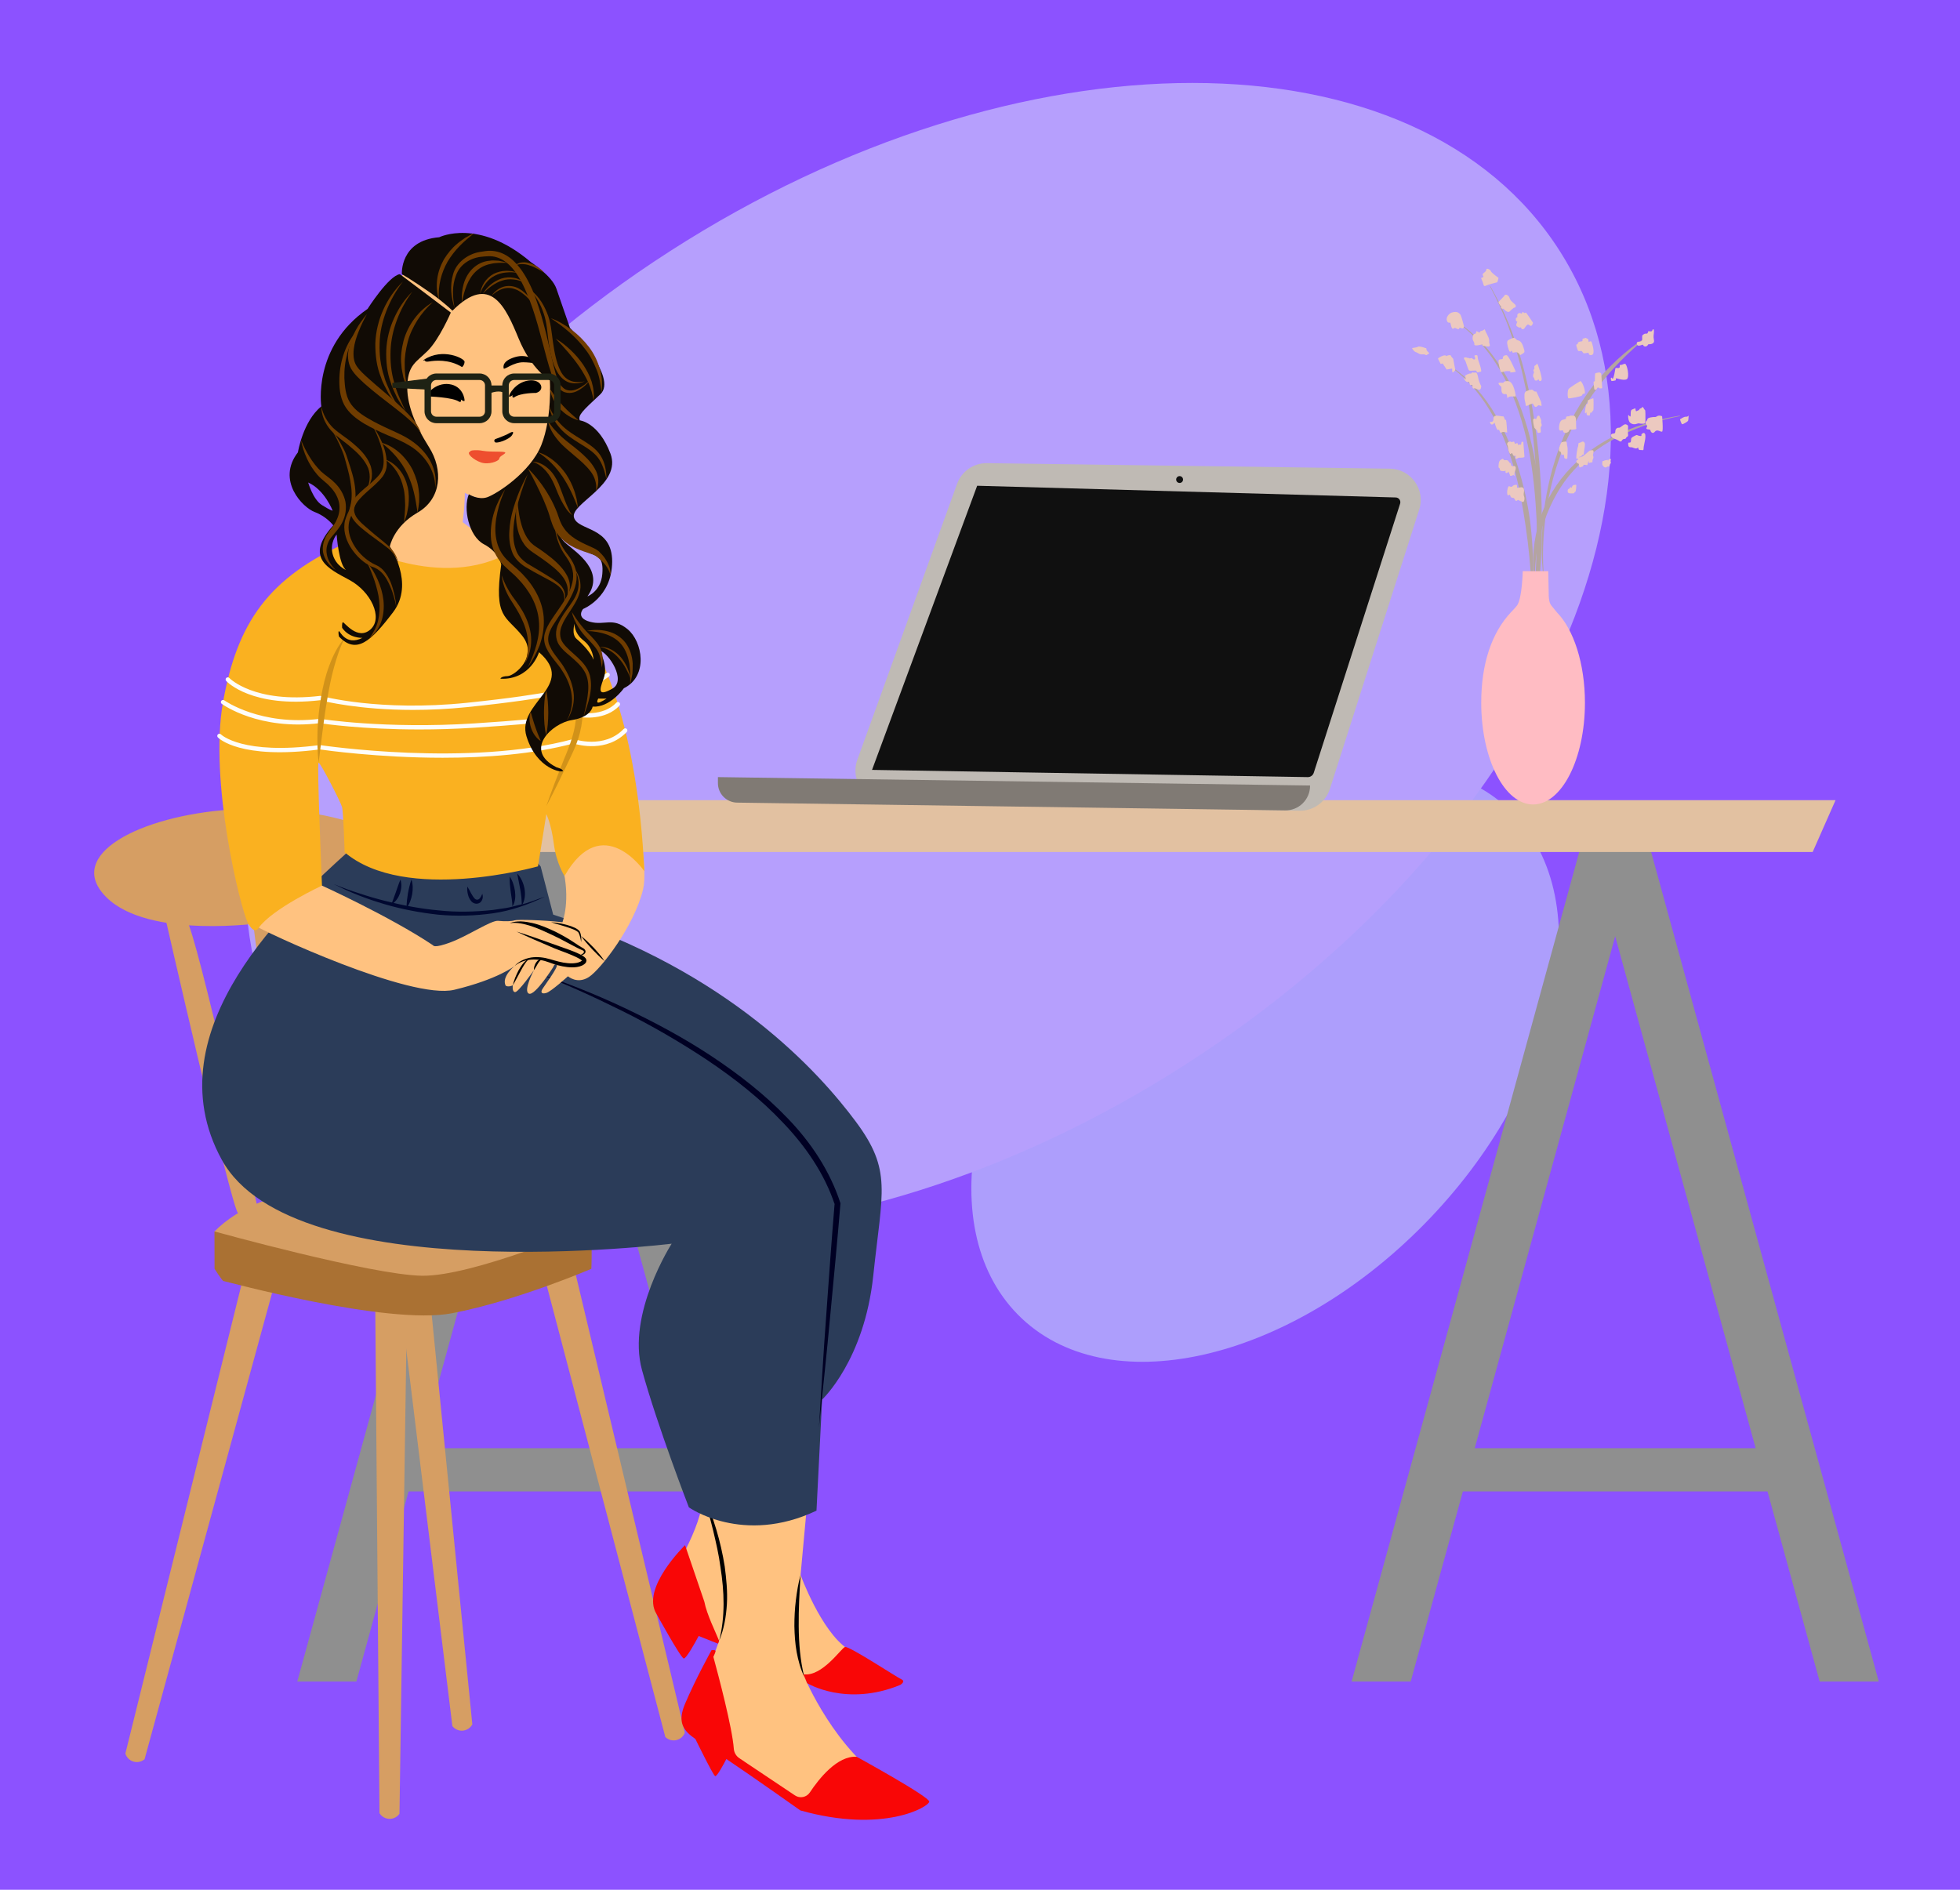 <svg viewBox="36.6 44.4 226.8 218.7" xmlns="http://www.w3.org/2000/svg" overflow="visible" xmlns:xlink="http://www.w3.org/1999/xlink" width="210px" height="202.5px"><rect id="Blush Background Color" fill="#8c52ff" x="36.6" y="44.4" width="226.8" height="218.7"/><g id="Master/Spot Illustrations/Working from Home" stroke="none" stroke-width="1" fill="none" fill-rule="evenodd"><g id="Desk" transform="translate(27, 21)"><g id="Texture Backgrounds" opacity=".5" transform="scale(1 1)"><g id="Texture Backgrounds/Abstract 1" stroke="none" stroke-width="1" fill="none" fill-rule="evenodd"><path d="M184.617,117.462 C174.482,107.178 153.455,111.842 137.647,127.877 C121.844,143.917 117.248,165.254 127.383,175.538 C137.518,185.822 158.545,181.158 174.353,165.123 C190.156,149.083 194.752,127.746 184.617,117.462" id="Fill-38" fill="#CDEAFA"/><path d="M190.12,52.502 C206.608,78.485 187.232,120.592 146.851,146.547 C106.468,172.504 60.365,172.481 43.879,146.498 C27.393,120.515 46.766,78.41 87.151,52.453 C127.532,26.498 173.635,26.517 190.12,52.502" id="Fill-10" fill="#DFECFB"/></g></g><g transform="translate(44, 116)"><polygon id="Fill-3" fill="#8F8F8F" points="6.839 102 0 102 27.161 3 34 3"/><polygon id="Fill-5" fill="#8F8F8F" points="53.161 102 60 102 32.839 3 26 3"/><polygon id="Fill-7" fill="#8F8F8F" points="11 80 50 80 50 75 11 75"/><polygon id="Fill-9" fill="#8F8F8F" points="128.839 102 122 102 149.161 3 156 3"/><polygon id="Fill-10" fill="#8F8F8F" points="176.161 102 183 102 155.839 3 149 3"/><polygon id="Fill-11" fill="#8F8F8F" points="133 80 172 80 172 75 133 75"/><polygon id="Fill-12" fill="#E2C1A1" points="175.351 6 7.649 6 5 0 178 0"/></g><g id="Laptop" transform="translate(133, 97.5) scale(-1, 1) translate(-133, -97.5) translate(92, 77)"><path d="M61.865,39.193 L14.045,40.225 C12.439,40.259 11.002,39.234 10.512,37.704 L0.175,5.367 C-0.568,3.047 1.143,0.671 3.579,0.637 L50.191,-2.20268248e-13 C51.736,-0.021 53.126,0.94 53.651,2.393 L65.197,34.336 C66.041,36.668 64.345,39.139 61.865,39.193" id="Fill-21" fill="#BFBAB4"/><path d="M63.493,35.498 L13.074,36.333 C12.758,36.338 12.476,36.136 12.38,35.835 L2.386,4.687 C2.273,4.339 2.527,3.98 2.892,3.971 L51.328,2.615 L63.493,35.498 Z" id="Fill-22" fill="#101010"/><path d="M28.3,1.896 C28.3,2.116 28.121,2.293 27.902,2.293 C27.682,2.293 27.504,2.116 27.504,1.896 C27.504,1.676 27.682,1.498 27.902,1.498 C28.121,1.498 28.3,1.676 28.3,1.896" id="Fill-23" fill="#101010"/><path d="M79.104,39.286 L15.692,40.185 C14.106,40.208 12.808,38.929 12.808,37.343 L12.808,37.305 L81.326,36.333 L81.326,37.034 C81.326,38.265 80.336,39.269 79.104,39.286" id="Fill-24" fill="#807A74"/></g><g id="Small Plant" transform="translate(189, 79) scale(-1, 1) translate(-189, -79) translate(167, 41) scale(1 1)"><g id="Small Plant/Small Vase 3" stroke="none" stroke-width="1" fill="none" fill-rule="evenodd"><g id="Group-27-Copy" transform="translate(6, 13)"><path d="M17.789,36.493 C17.82,34.18 17.464,31.876 16.701,29.718 C15.945,27.567 14.847,25.508 13.279,23.807 C11.727,22.1 9.796,20.729 7.685,19.728 C5.581,18.705 3.313,18.007 1,17.554 L1.01,17.5 C3.341,17.88 5.642,18.509 7.805,19.478 C9.968,20.442 11.973,21.791 13.612,23.509 C15.265,25.209 16.526,27.296 17.237,29.547 C17.924,31.799 18.2,34.188 17.845,36.5 L17.789,36.493 Z" id="Fill-32" fill="#B4A4A1"/><path d="M18.069,41.5 C17.447,38.22 17.175,34.879 17.04,31.539 C16.919,28.194 17.082,24.843 17.413,21.516 C17.587,19.853 17.815,18.197 18.1,16.552 C18.397,14.909 18.761,13.279 19.19,11.67 C19.643,10.067 20.171,8.489 20.781,6.948 C21.414,5.416 22.135,3.927 22.954,2.5 L23,2.529 C22.212,3.973 21.525,5.473 20.928,7.012 C20.353,8.561 19.861,10.142 19.446,11.746 C19.044,13.353 18.709,14.979 18.439,16.616 C18.182,18.256 17.982,19.906 17.835,21.561 C17.562,24.874 17.519,28.201 17.57,31.524 C17.609,34.849 17.801,38.173 18.121,41.49 L18.069,41.5 Z" id="Fill-33" fill="#B4A4A1"/><path d="M16.711,36.492 C16.979,33.867 16.849,31.21 16.472,28.608 C16.092,26.003 15.411,23.443 14.42,21.011 C13.913,19.799 13.331,18.62 12.676,17.484 C12.003,16.36 11.292,15.257 10.494,14.213 C8.926,12.106 7.037,10.248 5,8.544 L5.033,8.5 C7.265,9.956 9.256,11.793 10.932,13.881 C11.764,14.93 12.495,16.056 13.153,17.219 C13.79,18.394 14.349,19.608 14.831,20.85 C15.785,23.338 16.418,25.939 16.746,28.571 C17.053,31.205 17.108,33.873 16.766,36.5 L16.711,36.492 Z" id="Fill-34" fill="#B4A4A1"/><path d="M18.104,37.5 C17.898,35.105 18.021,32.696 18.273,30.304 C18.549,27.913 19.08,25.549 19.813,23.248 C20.173,22.096 20.599,20.961 21.097,19.857 C21.591,18.752 22.154,17.672 22.821,16.653 C24.133,14.607 25.867,12.793 27.968,11.5 L28,11.547 C25.95,12.898 24.299,14.742 23.07,16.798 C22.436,17.818 21.907,18.896 21.446,19.998 C20.98,21.098 20.588,22.228 20.261,23.374 C19.595,25.666 19.198,28.019 18.85,30.374 C18.497,32.73 18.289,35.108 18.162,37.498 L18.104,37.5 Z" id="Fill-35" fill="#B4A4A1"/><path d="M17.566,38.5 C17.078,35.63 16.962,32.71 17.01,29.799 C17.083,26.886 17.455,23.979 18.099,21.133 C18.412,19.708 18.815,18.302 19.311,16.928 C19.802,15.553 20.386,14.207 21.11,12.934 C21.838,11.668 22.654,10.441 23.646,9.359 C24.631,8.275 25.746,7.31 26.968,6.5 L27,6.547 C25.803,7.385 24.723,8.371 23.775,9.47 C22.82,10.565 22.046,11.799 21.361,13.068 C20.67,14.338 20.119,15.679 19.661,17.047 C19.198,18.413 18.826,19.811 18.545,21.226 C17.967,24.055 17.725,26.938 17.579,29.819 C17.427,32.703 17.46,35.598 17.623,38.493 L17.566,38.5 Z" id="Fill-36" fill="#B4A4A1"/><path d="M1,17.938 C1,17.938 0.837,18.5 0.737,18.5 C0.637,18.5 0.099,18.181 0.068,18.104 C0.036,18.027 0,17.618 0,17.524 C0,17.429 0.042,17.65 0.31,17.628 C0.579,17.607 1,17.938 1,17.938" id="Fill-37" fill="#ECC9C0"/><path d="M3.071,17.567 C3.071,17.567 2.912,19.272 3.071,19.349 C3.23,19.425 3.638,19.024 3.896,19.349 C4.155,19.675 4.393,19.398 4.418,19.215 C4.444,19.033 4.772,19.148 4.871,19.024 C4.971,18.899 4.733,18.813 4.822,18.659 C4.912,18.506 5.051,18.329 4.981,18.235 C4.912,18.142 4.792,18.065 4.762,17.893 C4.733,17.72 4.086,17.644 3.886,17.663 C3.688,17.682 3.618,17.366 3.071,17.567" id="Fill-38" fill="#ECC9C0"/><path d="M5.741,16.85 C5.741,16.85 5.671,16.671 5.547,16.663 C5.424,16.653 5.398,16.476 5.319,16.503 C5.239,16.529 5.125,16.823 5.055,16.85 C4.984,16.877 5.002,17.572 5.002,18.027 C5.002,18.482 5.143,18.437 5.424,18.437 C5.705,18.437 5.732,18.341 5.97,18.437 C6.207,18.535 6.497,18.526 6.726,18.356 C6.955,18.187 7.008,17.766 6.999,17.499 C6.99,17.233 6.7,17.902 6.708,17.429 C6.718,16.957 6.656,16.832 6.559,16.805 C6.462,16.779 6.207,16.645 6.181,16.645 C6.154,16.645 6.128,17.019 6.066,16.993 C6.004,16.966 5.741,16.85 5.741,16.85" id="Fill-39" fill="#ECC9C0"/><path d="M7.265,18.507 C7.028,18.581 6.997,18.661 7.008,18.836 C7.019,19.011 7.039,19.552 7.006,19.712 C6.973,19.873 7.083,19.932 7.174,19.99 C7.265,20.048 7.21,20.121 7.328,20.18 C7.447,20.238 7.584,20.136 7.73,20.392 C7.876,20.647 8.049,20.384 8.304,20.282 C8.559,20.18 9.088,20.019 8.987,19.734 C8.887,19.45 8.487,19.72 8.487,19.355 C8.487,18.989 8.241,18.88 8.059,18.902 C7.876,18.924 7.502,18.435 7.265,18.507" id="Fill-40" fill="#ECC9C0"/><path d="M5.214,19.5 C5.214,19.5 5.466,19.579 5.466,19.718 C5.466,19.858 5.419,19.875 5.663,19.849 C5.906,19.823 5.942,19.692 6.102,19.771 C6.261,19.849 6.606,19.998 6.644,20.147 C6.681,20.294 6.632,20.635 6.815,20.618 C6.999,20.6 7.027,20.653 6.98,20.941 C6.934,21.229 6.69,21.142 6.55,21.168 C6.411,21.194 6.046,21.456 5.85,21.168 C5.85,21.168 5.831,21.517 5.606,21.482 C5.381,21.448 5.204,21.631 5.214,21.282 C5.223,20.932 4.728,19.535 5.214,19.5" id="Fill-41" fill="#ECC9C0"/><path d="M9.006,22.637 C9.006,22.637 8.971,22.506 9.071,22.5 C9.17,22.494 9.292,22.618 9.292,22.637 C9.292,22.655 9.313,22.736 9.334,22.736 C9.356,22.736 9.327,22.606 9.399,22.618 C9.47,22.63 9.627,22.698 9.705,22.668 C9.784,22.637 9.67,22.773 9.863,22.736 C10.055,22.698 9.998,23.213 9.969,23.244 C9.941,23.275 9.876,23.3 9.848,23.381 C9.82,23.461 9.594,23.554 9.5,23.461 C9.406,23.368 9.277,23.381 9.256,23.399 C9.235,23.418 9.135,23.381 9.135,23.232 C9.135,23.083 8.994,23.033 9,22.972 C9.006,22.909 9.063,22.717 9.006,22.637" id="Fill-42" fill="#ECC9C0"/><path d="M11.474,21.564 C11.474,21.564 11,21.376 11,21.644 C11,21.911 11.126,21.987 11.037,22.204 C10.948,22.422 11.126,22.547 11.126,22.706 C11.126,22.864 11.12,22.915 11.237,22.915 C11.355,22.915 11.509,22.974 11.517,23.007 C11.524,23.04 11.576,22.856 11.576,22.756 C11.576,22.656 11.702,23.233 11.738,23.233 C11.776,23.233 12.175,23.133 12.175,23.233 C12.175,23.333 12.271,23.417 12.367,23.417 C12.463,23.417 12.632,23.634 12.669,23.366 C12.706,23.099 12.706,23.032 12.817,23.032 C12.928,23.032 13.024,22.815 12.995,22.731 C12.965,22.648 12.78,22.645 12.788,22.5 C12.795,22.355 12.751,22.313 12.573,22.313 C12.396,22.313 12.175,22.163 12,22.011 C11.825,21.858 11.474,21.564 11.474,21.564" id="Fill-43" fill="#ECC9C0"/><path d="M12.459,20.587 C12.459,20.587 12.275,20.447 12.164,20.522 C12.052,20.598 12,20.663 12,20.846 C12,21.029 12.136,21.837 12.136,21.912 C12.136,21.988 12.136,22.031 12.23,22.031 C12.324,22.031 12.369,22.085 12.382,22.182 C12.395,22.279 12.699,22.21 12.699,22.331 C12.699,22.452 12.918,22.537 12.984,22.484 C13.048,22.43 12.912,21.299 12.782,21.029 C12.782,21.029 12.782,20.673 12.699,20.663 C12.614,20.652 12.459,20.587 12.459,20.587" id="Fill-44" fill="#ECC9C0"/><path d="M13.739,17.501 C13.739,17.501 13.35,17.509 13.308,17.501 C13.267,17.492 13.062,17.592 13.041,17.909 C13.021,18.225 13.031,18.85 13.001,19.001 C12.97,19.15 13.739,19.109 13.739,19.109 C13.739,19.109 13.862,19.225 13.862,19.292 C13.862,19.358 14.129,19.558 14.365,19.483 C14.6,19.408 14.456,19.133 14.662,19.208 C14.867,19.284 15,19.225 15,18.942 C15,18.659 14.928,18.077 14.59,17.984 C14.251,17.892 14.18,17.925 14.18,17.709 C14.18,17.492 13.76,17.658 13.739,17.501" id="Fill-45" fill="#ECC9C0"/><path d="M14.73,20.592 C14.73,20.592 14.216,20.426 14.137,20.54 C14.057,20.654 14.108,20.883 14.035,21.081 C13.963,21.279 14.021,22.278 14.035,22.423 C14.05,22.569 14.397,22.486 14.397,22.35 C14.397,22.215 14.426,21.898 14.578,22.02 C14.73,22.142 14.69,22.032 14.765,21.788 C14.841,21.545 14.969,21.778 14.998,21.456 C15.027,21.133 14.73,20.592 14.73,20.592" id="Fill-46" fill="#ECC9C0"/><path d="M13.55,25.85 C13.55,25.85 13.494,25.856 13.49,25.74 C13.485,25.624 13.327,25.517 13.205,25.514 C13.084,25.511 13,25.459 13,25.578 C13,25.698 13.037,26.153 13.065,26.237 C13.093,26.321 13.214,26.34 13.214,26.405 C13.214,26.469 13.294,26.504 13.444,26.498 C13.592,26.492 13.984,26.553 13.998,26.285 C14.012,26.017 13.934,26.017 13.817,25.95 C13.7,25.882 13.747,25.785 13.662,25.782 C13.578,25.778 13.55,25.85 13.55,25.85" id="Fill-47" fill="#ECC9C0"/><path d="M11.803,16.155 C11.803,16.155 11.682,16.197 11.678,15.994 C11.674,15.791 11.701,15.743 11.566,15.687 C11.432,15.631 11.061,15.47 11.025,15.505 C10.989,15.539 10.994,16.855 11.025,16.876 C11.057,16.897 11.2,17.065 11.2,17.128 C11.2,17.19 11.398,17.092 11.392,17.219 C11.388,17.344 11.463,17.519 11.508,17.498 C11.553,17.477 11.584,17.456 11.607,17.47 C11.629,17.484 11.799,17.491 11.803,17.316 C11.808,17.142 11.857,17.078 11.875,17.135 C11.893,17.19 11.946,17.296 11.991,17.204 C12.036,17.114 11.906,16.203 11.803,16.155" id="Fill-48" fill="#ECC9C0"/><path d="M9,13.131 L9,13.291 C9,13.339 8.951,13.489 8.897,13.499 C8.842,13.509 8.555,13.455 8.474,13.426 C8.393,13.397 8.431,13.218 8.409,13.179 C8.388,13.141 7.531,13.494 7.163,13.286 C6.794,13.077 7.134,11.466 7.376,11.501 C7.618,11.534 7.682,11.63 7.833,11.63 C7.833,11.63 7.973,11.605 7.973,11.702 C7.973,11.8 7.916,11.998 8.167,11.994 C8.418,11.99 8.461,11.952 8.48,12.062 C8.498,12.172 8.66,13.216 8.792,13.216 C8.925,13.216 8.819,13.046 9,13.131" id="Fill-49" fill="#ECC9C0"/><path d="M10.338,12.5 C10.338,12.5 10.117,12.551 10.107,12.668 C10.097,12.785 10.028,14.049 10.008,14.166 C9.988,14.283 10.003,14.341 10.067,14.341 C10.132,14.341 10.309,14.37 10.363,14.304 C10.417,14.238 10.501,14.202 10.57,14.312 C10.639,14.421 10.673,14.575 10.915,14.458 C10.915,14.458 11.013,13.725 10.999,13.599 C10.984,13.471 10.861,13.625 10.856,13.45 C10.851,13.274 10.841,12.675 10.807,12.618 C10.772,12.558 10.338,12.5 10.338,12.5" id="Fill-50" fill="#ECC9C0"/><path d="M11.579,8.979 C11.579,8.979 11.299,8.798 11.23,8.979 C11.16,9.16 10.776,10.349 11.187,10.475 C11.596,10.6 11.579,10.217 11.579,10.217 C11.579,10.217 12.12,10.308 12.163,10.287 C12.207,10.266 12.321,10.009 12.434,10.009 C12.548,10.009 12.766,10.106 12.835,9.918 C12.905,9.73 13.071,9.299 12.966,9.257 C12.862,9.215 12.844,9.292 12.826,9.125 C12.809,8.958 12.548,8.915 12.364,8.899 C12.181,8.882 12.391,8.589 12.181,8.575 C11.971,8.561 12.007,8.478 11.902,8.506 C11.797,8.534 11.806,8.596 11.692,8.596 C11.579,8.596 11.579,8.979 11.579,8.979" id="Fill-51" fill="#ECC9C0"/><path d="M12.528,13.5 C12.528,13.5 13.77,14.229 13.902,14.437 C14.035,14.644 14.031,15.464 13.902,15.497 C13.774,15.53 12.415,15.297 12.336,15.156 C12.257,15.016 12.313,14.967 12.076,14.967 C11.837,14.967 12.211,13.641 12.528,13.5" id="Fill-52" fill="#ECC9C0"/><path d="M17.695,11.666 C17.695,11.666 17.584,11.5 17.514,11.5 C17.444,11.5 16.927,13.109 17.009,13.342 C17.09,13.574 17.27,13.482 17.27,13.482 C17.27,13.482 17.406,13.184 17.438,13.333 C17.471,13.482 17.781,13.458 17.804,13.399 C17.825,13.342 17.901,13.051 17.95,13.067 C17.999,13.084 18.043,12.761 17.923,12.586 C17.804,12.412 18.032,12.371 17.945,12.205 C17.858,12.039 17.792,12.039 17.853,11.948 C17.912,11.857 17.808,11.658 17.695,11.666" id="Fill-53" fill="#ECC9C0"/><path d="M17.655,17.923 C17.655,17.923 17.571,17.676 17.519,17.594 C17.467,17.511 17.37,17.5 17.324,17.5 C17.278,17.5 17.214,17.666 17.103,17.923 C16.993,18.182 17.142,18.171 17.032,18.44 C16.921,18.708 17.136,18.79 17.136,18.863 C17.136,18.935 17.077,19.441 17.123,19.441 C17.168,19.441 17.486,19.614 17.506,19.367 C17.525,19.121 17.824,19.018 17.863,18.863 C17.902,18.708 18.071,18.047 17.967,17.903 C17.863,17.759 17.655,17.923 17.655,17.923" id="Fill-54" fill="#ECC9C0"/><path d="M17.63,14.7 C17.63,14.7 17.13,15.748 17.085,15.893 C17.039,16.039 17.051,16.194 17.006,16.298 C16.96,16.402 17.209,16.371 17.318,16.298 C17.426,16.225 17.631,16.661 17.825,16.433 C18.018,16.205 17.949,16.039 18.199,16.132 C18.449,16.225 18.859,16.537 18.859,16.267 C18.859,15.997 18.996,15.738 18.996,15.448 C18.996,15.157 19.029,14.918 18.905,14.772 C18.78,14.628 18.292,14.476 18.12,14.503 C17.947,14.53 17.914,14.783 17.63,14.7" id="Fill-55" fill="#ECC9C0"/><path d="M19.494,10.5 C19.494,10.5 19.676,10.161 19.966,10.161 C20.255,10.161 20.364,10.33 20.432,10.056 C20.5,9.782 20.622,10.435 20.813,9.886 C21.003,9.338 21.085,8.895 20.881,8.777 C20.677,8.66 20.296,8.438 20.133,8.517 C19.97,8.595 19.983,8.742 19.725,8.792 C19.467,8.843 19.29,9.104 19.181,9.404 C19.073,9.704 18.978,10.004 19.005,10.135 C19.032,10.265 19.494,10.5 19.494,10.5" id="Fill-56" fill="#ECC9C0"/><path d="M18,6.768 C18,6.768 18.769,5.583 18.83,5.575 C18.891,5.567 19.013,5.693 19.088,5.575 C19.163,5.457 19.245,5.495 19.245,5.574 C19.245,5.654 19.378,5.724 19.417,5.669 C19.456,5.614 19.578,5.591 19.721,5.685 C19.863,5.779 19.823,5.888 19.823,6.061 C19.823,6.234 20,6.061 20,6.352 C20,6.642 19.836,6.564 19.83,6.642 C19.823,6.721 20.082,7.027 19.85,7.177 C19.619,7.325 19.578,7.333 19.483,7.294 C19.387,7.255 19.387,7.349 19.333,7.444 C19.279,7.537 19.102,7.498 19.04,7.444 C18.98,7.388 18.725,6.909 18.55,6.956 C18.374,7.004 18.224,7.388 18,6.768" id="Fill-57" fill="#ECC9C0"/><path d="M20.218,5.013 C20.218,5.013 19.992,5.027 20,4.8 C20.008,4.573 20.613,4.311 20.71,3.921 C20.806,3.53 21.209,3.438 21.258,3.537 C21.307,3.637 21.903,4.247 21.984,4.325 C22.065,4.403 21.815,4.772 21.718,4.829 C21.621,4.885 21.791,4.978 21.662,5.077 C21.533,5.177 21.396,5.105 21.396,5.155 C21.396,5.205 20.911,5.652 20.718,5.446 C20.524,5.24 20.218,5.013 20.218,5.013" id="Fill-58" fill="#ECC9C0"/><path d="M22,1.559 C22,1.559 22.1,2.063 22.169,2.073 C22.238,2.082 23.275,2.367 23.401,2.434 C23.527,2.5 23.7,2.595 23.758,2.272 C23.815,1.949 24.057,1.635 23.988,1.559 C23.919,1.483 23.689,1.549 23.769,1.359 C23.85,1.17 23.885,1.16 23.758,1.037 C23.631,0.913 23.412,0.808 23.412,0.59 C23.412,0.371 22.929,0.599 22.895,0.77 C22.86,0.941 22,1.559 22,1.559" id="Fill-59" fill="#ECC9C0"/><path d="M20,15.282 C20,15.282 20.194,13.481 20.939,13.5 C21.684,13.519 21.132,13.75 21.711,13.692 C22.29,13.635 21.842,14.04 21.711,14.126 C21.579,14.212 21.79,14.791 21.474,14.964 C21.158,15.137 21.078,14.791 21,15.282 C20.922,15.773 21.082,15.282 20.541,15.282 L20,15.282 Z" id="Fill-60" fill="#ECC9C0"/><path d="M20,12.421 C20,12.421 20.55,12.544 20.664,12.483 C20.778,12.421 20.301,12.373 20.873,12.344 C21.444,12.316 21.727,12.636 21.784,12.344 C21.841,12.052 22.125,11.161 21.936,11.038 C21.746,10.915 21.48,11.039 21.499,10.847 C21.519,10.654 21.351,10.509 21.089,10.5 C20.826,10.49 20,12.421 20,12.421" id="Fill-61" fill="#ECC9C0"/><path d="M23.078,9.036 L23.078,8.759 C23.078,8.481 23.548,7.721 23.579,7.561 C23.61,7.399 23.62,7.605 23.902,7.668 C24.184,7.73 24.173,7.828 24.173,7.891 C24.173,7.954 24.518,7.668 24.57,7.748 C24.622,7.828 24.559,8.007 24.748,8.034 C24.934,8.061 25.023,8.36 24.995,8.622 C24.966,8.884 24.768,8.974 24.799,9.251 C24.831,9.528 23.892,9.251 23.892,9.251 C23.892,9.251 23.881,9.421 23.766,9.421 C23.652,9.421 22.932,9.644 23.005,9.34 L23.078,9.036 Z" id="Fill-62" fill="#ECC9C0"/><path d="M24.7,10.929 C24.7,10.929 24.727,10.661 24.757,10.661 C24.785,10.661 24.844,10.53 24.668,10.508 C24.493,10.485 24.412,10.5 24.412,10.719 C24.412,10.938 24.259,11.358 24.157,11.634 C24.055,11.911 23.959,12.386 24.018,12.401 C24.076,12.416 24.449,12.5 24.449,12.5 C24.449,12.5 24.574,12.284 24.668,12.273 C24.763,12.263 25.268,12.352 25.4,12.273 C25.531,12.194 25.779,11.198 25.875,11.098 C25.97,10.998 26.101,10.768 25.875,10.761 C25.648,10.753 25.634,10.83 25.502,10.83 C25.37,10.83 25.4,10.883 25.319,10.883 C25.239,10.883 25.129,10.814 25.078,10.845 C25.027,10.876 24.826,11.128 24.7,10.929" id="Fill-63" fill="#ECC9C0"/><path d="M26,7.142 C26,7.142 26.278,6.061 26.371,5.883 C26.464,5.705 26.568,5.646 26.673,5.573 C26.777,5.5 27.079,5.454 27.415,5.573 C27.751,5.691 28.113,6.143 27.967,6.526 C27.82,6.909 27.6,6.622 27.554,6.813 C27.508,7.005 27.426,7.511 27.252,7.443 C27.079,7.374 27.125,7.277 26.8,7.449 C26.475,7.621 26.612,7.301 26.445,7.331 C26.278,7.361 26.046,7.579 26,7.142" id="Fill-64" fill="#ECC9C0"/><path d="M27,12.217 L27.247,10.915 C27.247,10.915 27.504,10.652 27.524,10.547 C27.544,10.442 27.969,10.534 28.019,10.612 C28.068,10.691 28.019,10.429 28.404,10.56 C28.79,10.691 29.028,10.862 28.997,10.928 C28.968,10.993 28.691,11.519 28.691,11.519 L28.464,11.464 L28,12.163 L27.362,12.053 C27.362,12.053 27.396,12.521 27.287,12.499 C27.178,12.478 27,12.217 27,12.217" id="Fill-65" fill="#ECC9C0"/><path d="M30,10.272 C30,10.272 30.338,10.001 30.338,9.855 C30.338,9.71 30.365,9.678 30.46,9.678 C30.554,9.678 30.427,9.676 30.677,9.605 C30.926,9.535 31.226,9.444 31.358,9.545 C31.489,9.646 32.126,9.626 31.978,9.767 C31.83,9.908 31.83,10.059 31.515,10.17 C31.201,10.281 31.214,10.44 30.742,10.411 C30.27,10.381 30.568,10.706 30,10.272" id="Fill-66" fill="#ECC9C0"/><path d="M24,14.095 C24,14.095 24.281,13.565 24.344,13.157 C24.406,12.75 24.53,12.465 24.668,12.506 C24.804,12.547 24.854,12.525 24.991,12.502 C25.128,12.479 25.066,12.656 25.252,12.628 C25.439,12.601 25.862,12.859 25.862,12.859 C25.862,12.859 25.726,13.419 25.862,13.282 C26,13.144 25.987,12.954 26,13.144 C26.012,13.335 25.688,13.701 25.502,13.592 C25.315,13.483 25.414,13.986 25.215,13.959 L25.016,13.932 C25.016,13.932 25.075,14.457 24.827,14.351 C24.58,14.244 24.054,14.896 24,14.095" id="Fill-67" fill="#ECC9C0"/><path d="M23,18.212 C23,18.212 22.598,18.303 22.598,17.971 C22.598,17.638 22.526,17.583 22.34,17.516 C22.155,17.449 21.598,17.615 21.485,17.58 C21.372,17.544 21.268,17.971 21.268,17.971 C21.268,17.971 21.176,17.936 21.124,18.054 C21.073,18.173 21,19.464 21,19.464 C21,19.464 21.537,19.287 21.655,19.464 C21.774,19.642 21.949,19.097 21.949,19.097 C21.949,19.097 22.01,19.239 22.135,19.121 C22.258,19.002 22.447,18.327 22.447,18.327 C22.447,18.327 22.866,18.856 23,18.212" id="Fill-68" fill="#ECC9C0"/><path d="M19.33,20.534 L19.403,20.862 C19.403,20.862 19.669,20.815 19.702,20.908 C19.735,21.002 19.76,20.675 19.834,20.675 C19.909,20.675 20.049,20.804 20.115,20.73 C20.181,20.656 20.107,20.432 20.363,20.534 C20.619,20.637 20.462,20.463 20.734,20.507 C21.007,20.553 21.04,20.82 20.965,20.926 C20.891,21.03 20.883,21.508 20.801,21.666 C20.718,21.826 20.676,22.054 20.523,21.875 C20.371,21.694 20.379,22.144 20.214,22.153 C20.049,22.163 19.986,22.153 19.986,22.153 C19.986,22.153 20.124,22.49 19.966,22.5 C19.809,22.509 19.793,22.368 19.619,22.368 C19.446,22.368 19,22.387 19,22.238 C19,22.088 19.132,20.721 19.124,20.6 C19.116,20.478 19.33,20.534 19.33,20.534" id="Fill-69" fill="#ECC9C0"/><path d="M20.159,23.327 C20.159,23.327 20,23.377 20,23.566 C20,23.754 20.182,24.122 20.159,24.212 C20.137,24.301 20.141,24.5 20.161,24.5 C20.182,24.5 20.273,24.291 20.329,24.381 C20.386,24.47 20.671,24.504 20.671,24.422 C20.671,24.341 20.875,23.874 20.886,24.003 C20.897,24.132 21.159,24.212 21.193,24.053 C21.227,23.894 21.068,23.854 21.227,23.894 C21.386,23.933 21.84,23.953 21.84,23.754 C21.84,23.556 21.999,23.506 21.999,23.506 C21.999,23.506 22.025,22.813 21.805,22.658 C21.585,22.504 21.497,22.481 21.471,22.512 C21.445,22.542 21.347,22.673 21.277,22.666 C21.207,22.658 21.066,22.612 20.933,22.689 C20.801,22.766 20.748,22.997 20.625,22.997 C20.502,22.997 20.697,23.479 20.159,23.327" id="Fill-70" fill="#ECC9C0"/><path d="M19.377,25.787 C19.166,25.795 19.043,25.893 19.043,26.145 C19.043,26.397 19.147,26.586 19.043,26.847 C18.938,27.107 19.036,27.557 19.21,27.494 C19.384,27.431 19.744,27.251 19.744,27.251 C19.744,27.251 19.876,27.368 19.971,27.368 C20.066,27.368 20.161,27.021 20.279,27.02 C20.397,27.018 20.586,27.026 20.643,26.748 C20.7,26.469 20.956,26.99 20.994,26.522 C21.032,26.055 20.89,25.687 20.795,25.669 C20.7,25.651 20.549,25.84 20.388,25.669 C20.226,25.498 19.886,25.453 19.866,25.551 C19.847,25.651 19.895,25.84 19.819,25.848 C19.744,25.858 19.377,25.787 19.377,25.787" id="Fill-71" fill="#ECC9C0"/><path d="M4.664,7.718 C4.664,7.718 4.257,7.825 4.215,7.657 C4.174,7.49 4.011,7.374 4.011,7.752 C4.011,8.129 4.12,8.235 4.011,8.768 C3.902,9.3 4.664,9.239 4.664,9.239 C4.664,9.239 4.8,9.528 5.046,9.498 C5.291,9.467 5.222,9.254 5.372,9.3 C5.522,9.346 5.958,9.574 5.998,9.163 C6.039,8.752 5.372,9.131 5.372,8.683 C5.372,8.235 5.44,8.235 5.168,8.068 C4.896,7.9 4.773,8.205 4.664,7.718" id="Fill-72" fill="#ECC9C0"/><path d="M20.57,40.263 C20.57,40.263 20.008,39.683 19.85,39.464 C19.265,38.65 19.197,35.5 19.197,35.5 L16.244,35.5 L16.186,38.384 C16.154,38.839 16.126,39.188 15.841,39.535 L15.216,40.297 C13.305,42.266 12,46.193 12,50.724 C12,57.228 14.686,62.5 18,62.5 C21.313,62.5 24,57.228 24,50.724 C24,46.193 22.788,42.636 20.57,40.263" id="Fill-73" fill="#FFBCC3"/></g></g></g><g id="Chair" transform="translate(20.5, 117) scale(1 1)"><g id="Chair/Wooden 1" stroke="none" stroke-width="1" fill="none" fill-rule="evenodd"><g id="Chair"><path d="M17.269,54.149 L3.608,109.334 C3.884,110.253 4.988,110.619 5.759,110.046 L5.829,109.995 L21.011,54.464 L17.269,54.149 Z" id="Fill-1" fill="#D69E63"/><path d="M32.514,56.548 L33.011,116.231 C33.512,117.049 34.673,117.121 35.272,116.372 L35.326,116.304 L36.213,55.899 L32.514,56.548 Z" id="Fill-3" fill="#D69E63"/><path d="M34.192,46.912 L41.446,106.154 C42.037,106.91 43.199,106.85 43.709,106.038 L43.755,105.965 L37.794,45.848 L34.192,46.912 Z" id="Fill-5" fill="#D69E63"/><path d="M50.926,49.692 L66.087,107.42 C66.774,108.089 67.917,107.875 68.313,107.001 L68.349,106.921 L54.352,48.154 L50.926,49.692 Z" id="Fill-7" fill="#D69E63"/><path d="M19.591,13.186 C19.591,13.186 6.325,15.154 1.396,10.225 C-3.533,5.296 5.376,0.796 15.771,0.094 C28.144,-0.741 40.734,4.142 32.383,8.796 C24.031,13.451 19.591,13.186 19.591,13.186" id="Fill-9" fill="#D69E63"/><path d="M8.011,11.672 C8.011,11.672 15.807,45.884 16.639,46.792 C17.472,47.7 18.91,46.187 18.91,46.187 C18.91,46.187 11.871,14.397 10.66,12.808 C9.449,11.218 8.011,11.672 8.011,11.672" id="Fill-11" fill="#D69E63"/><path d="M18.153,11.143 C18.153,11.143 20.575,32.941 23.83,44.446 C23.83,44.446 24.208,45.43 25.117,45.43 C26.025,45.43 26.025,44.597 26.025,44.597 C26.025,44.597 22.316,7.131 18.153,11.143" id="Fill-13" fill="#D69E63"/><path d="M26.706,9.932 C26.706,9.932 29.431,42.403 30.263,43.916 C31.096,45.43 32.458,43.84 32.458,43.84 C32.458,43.84 29.658,10.992 28.598,8.266 C27.539,5.541 26.706,9.932 26.706,9.932" id="Fill-15" fill="#D69E63"/><path d="M57.285,48.382 C57.285,48.382 25.42,37.406 13.915,48.911 C13.915,48.911 14.52,50.653 20.576,53.226 C26.631,55.799 36.546,55.875 41.693,54.664 C46.84,53.453 56.452,51.107 57.285,48.382" id="Fill-17" fill="#D69E63"/><path d="M57.285,48.382 C57.285,48.382 43.783,54.134 37.925,54.039 C32.067,53.944 13.915,48.911 13.915,48.911 L13.925,53.236 C13.925,53.236 14.823,54.653 14.964,54.653 C15.106,54.653 33.909,59.803 41.374,58.386 C48.838,56.968 57.531,53.236 57.531,53.236 C57.531,53.236 57.7,49.15 57.285,48.382" id="Fill-19" fill="#AA7133"/></g></g></g></g><g transform="translate(-49, 0) scale(1 1)" id="Master/Female Character/Sitting"><g id="Master/Female Character/Sitting" stroke="none" stroke-width="1" fill="none" fill-rule="evenodd"><g id="Female Sitting Lower" transform="translate(68, 108) scale(1 1)"><g id="Female Sitting Lower/Jeans 2" stroke="none" stroke-width="1" fill="none" fill-rule="evenodd"><g id="Group-35" transform="translate(41, 30)"><path d="M17.733,5.215 C17.733,5.215 22.996,1.614 28.674,1.891 C34.352,2.168 38.664,3.968 40.248,12.694 C40.248,12.694 53.049,15.048 65.791,26.958 C78.532,38.868 79.086,39.284 77.424,48.979 C75.762,58.673 70.915,70.445 70.915,70.445 L69.237,88.667 C69.237,88.667 71.585,95.131 74.662,97.208 C77.74,99.286 79.691,100.286 78.1,101.748 C76.509,103.211 76.125,101.441 73.046,101.748 C69.968,102.057 69.661,100.441 69.661,100.441 C69.661,100.441 73.277,109.136 79.664,112.906 C79.664,112.906 81.819,114.907 79.664,115.83 C77.509,116.754 71.507,116.677 68.66,114.753 C65.813,112.829 59.965,107.904 58.041,107.366 C56.117,106.827 57.041,103.98 57.041,103.98 L59.811,96.285 C59.811,96.285 59.042,95.284 56.887,94.592 C54.732,93.9 53.578,90.976 53.809,89.899 C54.04,88.82 57.887,83.358 57.964,79.356 C57.964,79.356 56.04,73.893 53.424,69.044 C50.808,64.196 54.193,52.423 56.117,49.268 C56.117,49.268 53.116,49.73 47.422,50.192 C41.728,50.653 22.387,52.041 11.045,45.794 C-0.297,39.546 0.819,18.364 17.733,5.215" id="Fill-1" fill="#ffc280"/><path d="M33.058,20.845 C36.779,21.699 40.455,22.779 44.049,24.089 C47.64,25.407 51.177,26.898 54.558,28.712 C57.93,30.533 61.192,32.609 64.097,35.149 C67.009,37.66 69.504,40.753 71.038,44.332 L71.064,44.393 L71.065,44.46 C71.092,48.791 71.076,53.121 71.053,57.452 C71.052,61.783 70.964,66.115 70.915,70.446 C70.804,66.116 70.652,61.786 70.59,57.455 C70.503,53.126 70.424,48.796 70.389,44.465 L70.415,44.593 C68.915,41.145 66.451,38.18 63.609,35.702 C60.781,33.19 57.575,31.113 54.248,29.285 C50.908,27.476 47.451,25.866 43.898,24.488 C40.348,23.112 36.747,21.833 33.058,20.845" id="Fill-3" fill="#703312"/><path d="M57.964,79.356 C58.588,80.666 59.069,82.037 59.491,83.424 C59.905,84.816 60.231,86.235 60.46,87.673 C60.645,89.115 60.798,90.572 60.712,92.033 C60.625,93.487 60.379,94.947 59.811,96.286 C60.18,94.882 60.32,93.453 60.328,92.023 C60.333,90.592 60.187,89.163 59.966,87.748 C59.782,86.325 59.453,84.924 59.122,83.525 C58.78,82.127 58.395,80.738 57.964,79.356" id="Fill-5" fill="#000"/><path d="M69.237,88.667 C69.111,90.652 69.003,92.619 69.022,94.586 C69.041,96.553 69.182,98.507 69.66,100.44 C69.229,99.54 68.967,98.563 68.783,97.579 C68.605,96.592 68.543,95.59 68.522,94.591 C68.52,93.591 68.569,92.593 68.692,91.603 C68.812,90.613 68.97,89.628 69.237,88.667" id="Fill-7" fill="#000"/><path d="M55.789,49.316 C55.856,48.751 56.118,48.257 56.432,47.815 C56.76,47.383 57.161,46.992 57.678,46.761 C57.562,47.023 57.415,47.242 57.276,47.467 C57.139,47.693 56.983,47.9 56.833,48.111 C56.517,48.526 56.201,48.931 55.789,49.316" id="Fill-9" fill="#703312"/><path d="M69.562,100.163 L70.001,101.194 C70.001,101.194 74.525,103.963 80.772,101.393 C80.772,101.393 81.451,100.988 80.907,100.745 C80.365,100.501 74.826,96.853 74.377,97.001 C73.93,97.147 71.74,100.474 69.562,100.163" id="Fill-11" fill="#F90606"/><path d="M59.811,96.285 C59.434,95.338 58.373,93.212 58.104,91.764 L55.872,85.22 C55.872,85.22 50.707,90.217 52.577,93.197 C52.577,93.197 55.369,98.272 55.721,98.331 C55.995,98.377 57.011,96.547 57.45,95.728 C58.696,96.241 59.691,96.616 59.691,96.616 L59.811,96.285 Z" id="Fill-13" fill="#F90606"/><g id="Group-17" transform="translate(55, 97)" fill="#F90606"><path d="M20.731,12.709 C18.49,12.551 16.352,15.267 15.314,16.83 C14.932,17.406 14.16,17.562 13.585,17.177 L7.154,12.875 C6.781,12.625 6.544,12.224 6.512,11.775 C6.338,9.349 4.728,3.276 4.145,1.135 C4.145,1.135 4.428,0.578 4.392,0.447 C4.354,0.311 3.934,0.373 3.934,0.373 C3.934,0.373 2.109,3.658 0.868,6.579 C-0.038,8.71 0.653,9.675 2.084,10.664 L2.069,10.656 C2.069,10.656 4.106,14.828 4.35,14.945 C4.555,15.045 5.39,13.47 5.651,12.965 C8.924,15.168 14.215,18.918 14.215,18.918 C23.838,21.62 29.125,18.48 29.125,17.896 C29.125,17.313 20.731,12.709 20.731,12.709" id="Fill-15"/></g><g id="Group-20" fill="#2B3C59"><path d="M28.615,0.72 C28.615,0.72 22.892,-0.509 16.785,5.045 C10.679,10.601 -6.029,25.497 2.264,40.618 C10.557,55.74 54.323,50.33 54.323,50.33 C54.323,50.33 49.1,58.448 50.886,64.945 C52.673,71.442 56.313,80.843 56.313,80.843 C56.313,80.843 62.533,85.276 71.079,81.225 L71.732,68.366 C71.732,68.366 76.615,63.837 77.649,54.032 C78.682,44.227 79.849,41.87 75.62,36.191 C71.377,30.492 60.927,18.82 40.611,12.246 L39.163,6.676 C39.163,6.676 33.494,-0.216 28.615,0.72" id="Fill-18"/></g><path d="M15.234,8.713 C16.201,9.125 17.189,9.482 18.19,9.792 C19.183,10.125 20.189,10.416 21.203,10.67 C23.23,11.181 25.286,11.57 27.362,11.758 C29.437,11.986 31.528,11.928 33.598,11.713 L35.145,11.484 C35.661,11.407 36.158,11.24 36.667,11.126 C37.703,10.939 38.656,10.492 39.658,10.166 C37.768,11.079 35.753,11.792 33.651,12.094 C31.556,12.393 29.423,12.447 27.316,12.255 C25.213,12.024 23.127,11.635 21.102,11.039 C19.078,10.443 17.099,9.688 15.234,8.713" id="Fill-21" fill="#000830"/><path d="M21.894,11.057 L22.412,9.628 C22.582,9.164 22.718,8.7 22.939,8.194 C23.11,8.72 23.054,9.282 22.883,9.795 C22.788,10.049 22.668,10.296 22.499,10.511 C22.335,10.727 22.144,10.93 21.894,11.057" id="Fill-23" fill="#000830"/><path d="M23.653,11.46 C23.639,10.875 23.717,10.342 23.801,9.803 C23.854,9.536 23.898,9.27 23.97,9.003 C24.041,8.736 24.102,8.468 24.216,8.193 C24.396,8.754 24.383,9.333 24.294,9.889 C24.187,10.441 24.011,10.99 23.653,11.46" id="Fill-25" fill="#000830"/><path d="M30.682,9.004 C30.993,9.507 31.212,10.058 31.526,10.389 C31.602,10.464 31.667,10.499 31.736,10.513 C31.837,10.531 31.909,10.512 31.996,10.471 C32.168,10.37 32.302,10.101 32.411,9.826 C32.496,10.114 32.502,10.454 32.253,10.758 C32.13,10.914 31.905,10.985 31.72,10.985 C31.499,10.983 31.306,10.866 31.175,10.744 C30.934,10.481 30.81,10.192 30.743,9.897 C30.674,9.603 30.64,9.307 30.682,9.004" id="Fill-27" fill="#000830"/><path d="M35.583,7.837 C35.925,8.35 36.097,8.926 36.188,9.516 C36.225,9.813 36.245,10.116 36.202,10.421 C36.161,10.721 36.093,11.04 35.892,11.285 C35.894,10.979 35.855,10.703 35.816,10.423 L35.694,9.583 C35.626,9.018 35.55,8.45 35.583,7.837" id="Fill-29" fill="#000830"/><path d="M36.449,7.496 C36.911,7.979 37.17,8.608 37.296,9.257 C37.404,9.904 37.35,10.628 36.979,11.189 C36.963,10.854 36.965,10.55 36.931,10.244 C36.89,9.94 36.863,9.642 36.804,9.343 C36.704,8.74 36.559,8.148 36.449,7.496" id="Fill-31" fill="#000830"/><path d="M38.123,18.787 C41.752,19.973 45.316,21.378 48.779,23.007 C52.234,24.641 55.624,26.446 58.828,28.558 C62.023,30.673 65.084,33.034 67.749,35.825 C70.422,38.59 72.629,41.894 73.835,45.597 L73.856,45.659 L73.85,45.726 C73.489,50.042 73.082,54.353 72.669,58.665 C72.279,62.977 71.802,67.284 71.364,71.593 C71.641,67.27 71.88,62.945 72.207,58.627 C72.511,54.307 72.823,49.987 73.177,45.671 L73.192,45.801 C72.008,42.231 69.82,39.057 67.213,36.333 C64.623,33.576 61.617,31.219 58.468,29.1 C55.303,26.997 52.005,25.083 48.593,23.39 C45.179,21.7 41.709,20.102 38.123,18.787" id="Fill-33" fill="#000023"/></g></g></g><g id="Female Top" transform="translate(82, 93) scale(1 1)"><g id="Female Top/Sweater 6" stroke="none" stroke-width="1" fill="none" fill-rule="evenodd"><g id="Group-112" transform="translate(28, -0)"><path d="M40.681,58.129 C38.483,57.87 35.412,57.797 35.14,57.909 C34.869,58.023 34.032,58.05 33.243,57.966 C32.454,57.881 29.778,59.685 27.777,60.438 C25.777,61.191 25.724,60.805 25.724,60.805 C20.666,57.415 12.475,53.712 12.475,53.712 L11.745,37.179 L15.602,44.769 L16.004,50.029 C20.881,54.754 37.495,51.65 37.495,51.65 L38.819,44.685 C38.819,44.685 39.679,47.695 40.681,51.65 C41.683,55.605 40.681,58.129 40.681,58.129 M44.489,27.458 C42.381,22.82 34.58,15.862 29.134,11.827 C29.134,11.827 30.41,3.75 27.269,1.599 C24.128,-0.554 22.956,2.823 22.956,2.823 C22.956,2.823 22.608,9.751 19.776,11.755 C16.944,13.76 4.068,19.849 2.431,29.462 C0.794,39.073 3.845,57.671 4.975,58.441 C6.106,59.21 23.12,67.16 28.171,65.945 C33.223,64.731 35.14,63.196 35.14,63.196 C35.14,63.196 33.597,64.423 34.113,65.468 C34.113,65.468 34.385,65.685 34.941,65.427 C34.941,65.427 34.819,66.174 35.199,66.214 C35.579,66.255 37.385,63.676 37.385,63.676 C37.385,63.676 36.095,66.092 36.801,66.391 C37.507,66.69 39.624,63.31 39.624,63.31 C39.624,63.31 39.76,62.848 40.018,63.052 C40.276,63.255 38.476,65.631 38.324,65.929 C38.172,66.228 38.258,66.472 38.819,66.31 C39.38,66.147 41.321,64.382 41.321,64.382 C41.321,64.382 42.404,65.355 43.766,64.454 C45.129,63.554 49.017,58.543 50.021,54.286 C51.026,50.029 46.598,32.097 44.489,27.458" id="Fill-86" fill="#ffc280"/><path d="M35.372,59.21 C36.746,59.637 38.093,60.112 39.435,60.596 L41.463,61.317 C41.801,61.444 42.137,61.575 42.472,61.728 C42.639,61.806 42.806,61.884 42.973,61.983 C43.057,62.034 43.141,62.087 43.226,62.158 C43.304,62.241 43.424,62.297 43.463,62.55 C43.435,62.841 43.312,62.88 43.23,62.969 C43.139,63.046 43.044,63.098 42.949,63.142 C42.758,63.227 42.564,63.282 42.372,63.309 C41.987,63.37 41.608,63.357 41.238,63.317 C40.5,63.232 39.788,63.023 39.12,62.768 C37.842,62.285 36.277,62.272 35.141,63.196 C35.62,62.651 36.33,62.343 37.051,62.211 C37.783,62.102 38.535,62.193 39.24,62.402 C39.927,62.601 40.595,62.808 41.285,62.864 C41.626,62.896 41.969,62.898 42.29,62.838 C42.453,62.814 42.604,62.763 42.739,62.7 C42.805,62.668 42.867,62.63 42.912,62.591 C42.962,62.569 42.983,62.468 42.964,62.575 C43.006,62.65 42.848,62.458 42.72,62.4 C42.581,62.314 42.425,62.235 42.27,62.159 C41.956,62.008 41.628,61.872 41.299,61.74 C40.642,61.471 39.961,61.258 39.305,60.956 C37.982,60.395 36.664,59.826 35.372,59.21" id="Fill-88" fill="#000"/><path d="M34.941,65.427 C35.074,64.815 35.326,64.244 35.608,63.69 C35.769,63.421 35.925,63.15 36.128,62.906 C36.329,62.671 36.573,62.423 36.887,62.359 C36.614,62.509 36.453,62.775 36.283,63.021 C36.121,63.275 35.967,63.537 35.828,63.809 C35.525,64.339 35.264,64.894 34.941,65.427" id="Fill-90" fill="#000"/><path d="M37.385,63.676 C37.358,63.378 37.458,63.098 37.599,62.84 C37.687,62.72 37.773,62.596 37.901,62.508 C38.023,62.417 38.176,62.363 38.324,62.367 C37.873,62.712 37.718,63.193 37.385,63.676" id="Fill-92" fill="#000"/><path d="M34.583,58.236 C35.42,57.906 36.364,58.032 37.223,58.225 C38.101,58.425 38.914,58.786 39.716,59.153 C40.511,59.539 41.286,59.971 42.016,60.462 C42.391,60.708 42.724,60.947 43.127,61.161 C43.226,61.231 43.341,61.337 43.356,61.502 C43.369,61.669 43.248,61.776 43.154,61.84 C42.949,61.968 42.721,61.996 42.502,62.007 C42.711,61.946 42.924,61.867 43.073,61.733 C43.242,61.587 43.181,61.447 43,61.371 C42.608,61.218 42.2,60.987 41.82,60.792 C41.048,60.383 40.285,59.972 39.501,59.602 C38.718,59.233 37.929,58.868 37.119,58.593 C36.308,58.337 35.453,58.112 34.583,58.236" id="Fill-94" fill="#000"/><path d="M39.365,58.129 C40.154,58.173 40.926,58.339 41.681,58.588 C42.04,58.751 42.449,58.851 42.717,59.247 C42.863,59.65 42.895,60.04 42.842,60.438 C42.808,60.056 42.693,59.653 42.548,59.339 C42.351,59.092 41.945,58.948 41.596,58.823 C40.873,58.554 40.114,58.374 39.365,58.129" id="Fill-96" fill="#000"/><path d="M42.846,59.725 C43.373,60.133 43.837,60.611 44.303,61.081 C44.751,61.572 45.188,62.068 45.562,62.624 C45.035,62.209 44.587,61.72 44.12,61.252 C43.676,60.763 43.227,60.279 42.846,59.725" id="Fill-98" fill="#000"/><path d="M16.004,14.075 C16.004,14.075 25.779,19.715 33.939,15.664 C33.939,15.664 48.571,18.825 50.161,52.221 C50.161,52.221 45.292,45.13 40.921,52.775 C40.921,52.775 39.97,51.318 39.683,49.041 C39.396,46.764 38.819,45.618 38.819,45.618 L37.854,51.66 C37.854,51.66 22.528,56.012 15.476,50.029 C15.476,50.029 15.347,45.381 15.175,44.779 C15.003,44.177 12.681,39.662 12.466,39.662 C12.252,39.662 12.859,53.888 12.859,53.888 C12.859,53.888 7.177,56.524 5.544,58.757 C5.544,58.757 5.07,59.741 4.253,58.129 C3.437,56.517 -0.235,41.831 1.408,32.653 C3.05,23.474 6.639,18.203 16.004,14.075" id="Fill-100" fill="#FAB120"/><path d="M23.393,33.557 C17.13,33.557 13.129,32.562 12.645,32.435 C4.776,33.348 1.893,30.333 1.774,30.204 C1.681,30.103 1.687,29.946 1.788,29.852 C1.89,29.758 2.048,29.765 2.141,29.865 C2.169,29.894 5.012,32.831 12.634,31.933 C12.665,31.93 12.698,31.931 12.73,31.94 C12.796,31.958 19.476,33.781 29.635,32.732 C39.768,31.686 42.209,30.759 42.233,30.749 C42.296,30.733 44.607,30.227 45.756,29.299 C45.864,29.213 46.021,29.23 46.108,29.336 C46.195,29.444 46.178,29.601 46.071,29.688 C44.828,30.692 42.477,31.204 42.378,31.226 C42.321,31.252 39.935,32.171 29.686,33.23 C27.404,33.465 25.294,33.557 23.393,33.557" id="Fill-102" fill="#FEFDFA"/><path d="M24.145,35.819 C17.507,35.819 13.048,35.159 12.604,35.09 C5.609,35.948 1.436,32.984 1.261,32.856 C1.15,32.775 1.125,32.619 1.206,32.507 C1.286,32.395 1.443,32.37 1.555,32.452 C1.596,32.48 5.765,35.432 12.578,34.59 C12.602,34.589 12.625,34.588 12.649,34.591 C12.724,34.604 20.132,35.78 30.482,35.118 C40.72,34.463 42.384,33.901 42.45,33.878 C42.492,33.863 42.541,33.86 42.584,33.867 C42.61,33.873 45.367,34.382 46.919,32.717 C47.013,32.617 47.172,32.612 47.272,32.706 C47.374,32.799 47.379,32.958 47.285,33.059 C45.663,34.798 43.011,34.446 42.553,34.369 C42.152,34.486 39.901,35.016 30.514,35.616 C28.234,35.762 26.095,35.819 24.145,35.819" id="Fill-104" fill="#FEFDFA"/><path d="M26.83,39.094 C19.367,39.094 13.131,38.206 12.6,38.128 C3.395,39.332 0.911,36.843 0.809,36.738 C0.714,36.637 0.718,36.479 0.818,36.384 C0.916,36.287 1.075,36.29 1.17,36.392 C1.212,36.433 3.678,38.799 12.569,37.628 C12.592,37.625 12.615,37.625 12.639,37.629 C12.81,37.655 29.883,40.191 41.89,36.938 C41.939,36.924 41.991,36.927 42.038,36.943 C42.072,36.955 45.516,38.115 47.767,35.761 C47.864,35.661 48.021,35.659 48.121,35.753 C48.22,35.849 48.224,36.007 48.128,36.107 C45.817,38.524 42.504,37.615 41.948,37.44 C37.236,38.705 31.764,39.094 26.83,39.094" id="Fill-106" fill="#FEFDFA"/><path d="M12.467,39.662 C12.201,37.159 12.324,34.629 12.737,32.141 C12.959,30.899 13.235,29.66 13.684,28.472 C14.119,27.284 14.696,26.122 15.524,25.169 C14.94,26.285 14.575,27.465 14.242,28.648 C13.918,29.836 13.68,31.049 13.475,32.266 C13.256,33.483 13.095,34.713 12.933,35.944 L12.467,39.662 Z" id="Fill-108" fill="#D19219"/><path d="M38.819,23.326 C39.673,25.044 40.537,26.724 41.559,28.339 C42.563,30.016 43.099,32.001 43.027,33.981 C42.987,34.97 42.809,35.949 42.509,36.886 C42.203,37.829 41.78,38.696 41.369,39.551 C40.552,41.276 39.723,42.998 38.819,44.684 C39.438,42.872 40.134,41.094 40.84,39.321 C41.59,37.546 42.246,35.821 42.278,33.956 C42.361,32.115 41.892,30.276 41.055,28.614 C40.137,26.939 39.381,25.152 38.819,23.326" id="Fill-110" fill="#D19219"/></g></g></g><g id="Female Head" transform="translate(111, 63) scale(1 1)"><g id="Female Head/Long Hair 5" stroke="none" stroke-width="1" fill="none" fill-rule="evenodd"><g id="Group-186" transform="translate(8, 8)"><path d="M12.3,24.03 C12.3,24.03 13.434,26.298 15.914,27.786 C18.394,29.274 21.512,31.542 23.071,31.046 C24.631,30.55 28.762,27.384 29.754,23.841 C30.746,20.298 31.363,14.392 30.725,11.486 C30.088,8.581 26.473,2.486 20.025,2.486 C13.575,2.486 7.836,9.289 9.394,16.801 C9.394,16.801 7.602,18.999 9.136,21.266 C10.67,23.534 12.3,24.03 12.3,24.03" id="Fill-57" fill="#ffc280"/><path d="M16.148,19.282 C16.148,19.282 18.995,19.352 19.751,19.902 C19.751,19.902 20.028,20 19.921,19.636 C19.921,19.636 20.329,19.928 20.356,19.769 C20.382,19.609 20.178,18.068 18.575,17.855 C16.972,17.643 15.767,19.113 16.148,19.282" id="Fill-59" fill="#000"/><path d="M28.62,18.874 C28.62,18.874 26.814,18.848 26.082,19.396 C26.082,19.396 25.814,19.494 25.916,19.131 C25.916,19.131 25.522,19.423 25.496,19.264 C25.471,19.104 26.205,17.652 27.758,17.439 C29.31,17.227 29.718,18.585 28.62,18.874" id="Fill-61" fill="#000"/><path d="M23.89,24.225 C23.89,24.225 23.677,24.403 23.89,24.579 C24.102,24.757 25.502,24.261 25.821,23.8 C26.14,23.339 25.951,23.287 25.496,23.552 C25.041,23.818 23.89,24.225 23.89,24.225" id="Fill-63" fill="#000"/><path d="M21.02,25.66 C21.02,25.66 20.932,25.501 21.693,25.501 C22.455,25.501 22.384,25.642 23.624,25.66 C24.864,25.678 25.372,25.66 24.888,25.978 C24.404,26.298 24.439,26.28 24.351,26.528 C24.262,26.776 23.141,27.219 22.257,26.918 C21.374,26.616 20.472,25.817 21.02,25.66" id="Fill-65" fill="#EE4E2F"/><path d="M15.699,15.101 C15.834,15.059 15.652,15.337 16.266,15.231 C16.88,15.125 18.557,14.936 20.069,15.881 C20.069,15.881 20.339,15.668 20.358,15.267 C20.375,14.891 17.829,13.604 15.663,15.031 C15.515,15.128 15.561,15.144 15.699,15.101" id="Fill-67" fill="#000"/><path d="M28.62,15.242 C28.62,15.242 27.722,14.274 26.21,14.722 C24.699,15.172 24.839,15.856 24.887,16.046 C24.935,16.234 26.021,15.312 27.155,15.325 C28.289,15.337 28.62,15.573 28.62,15.242" id="Fill-69" fill="#000"/><path d="M5.093,37.53 C4.739,36.183 5.554,35.262 5.554,35.262 C5.554,35.262 5.799,38.77 6.651,39.373 C6.651,39.373 5.447,38.877 5.093,37.53 M3.846,31.847 C2.811,31.196 2.259,29.238 2.259,29.238 C4.172,30.089 5.093,32.499 5.093,32.499 C5.093,32.499 4.881,32.499 3.846,31.847 M13.739,17.835 C13.881,15.608 14.731,15.337 16.077,14.014 C17.424,12.691 18.767,9.573 18.767,9.573 C17.259,8.422 12.871,5.127 12.871,5.127 C11.56,5.321 9.133,9.148 9.133,9.148 C2.719,13.577 3.782,20.433 3.782,20.433 C1.656,22.134 1.072,25.749 1.072,25.749 C-1.444,29.009 1.638,32.144 3.02,32.658 C4.402,33.172 5.164,34.199 5.164,34.199 C1.798,37.955 4.579,39.195 7.042,40.524 C9.505,41.852 10.969,44.891 9.475,46.238 C7.981,47.586 6.418,45.362 6.279,45.41 C6.14,45.458 6.188,46.056 6.188,46.056 C7.038,47.298 8.536,47.218 8.536,47.218 C6.607,48.192 5.937,46.399 5.819,46.442 C5.701,46.485 5.819,47.062 5.819,47.062 C7.851,49.188 9.534,47.604 12.085,44.251 C14.636,40.896 11.707,36.644 11.707,36.644 C11.707,36.644 12.133,34.329 14.92,32.722 C17.707,31.116 17.896,27.762 16.253,25.164 C14.61,22.565 13.597,20.061 13.739,17.835" id="Fill-71" fill="#110b05"/><g id="Group-99" transform="translate(13, 0)" fill="#110b05"><path d="M24.478,53.085 C22.848,54.007 22.884,53.404 23.451,51.916 C24.018,50.428 22.955,48.656 22.955,48.656 C24.069,48.981 26.108,52.164 24.478,53.085 M22.825,54.715 C22.565,54.715 22.825,54.242 22.825,54.242 C22.825,54.242 23.392,54.267 23.793,54.242 C23.793,54.242 23.084,54.715 22.825,54.715 M20.332,47.351 C19.695,46.825 20.084,45.573 20.084,45.573 C20.084,45.573 19.987,46.646 21.124,47.523 C22.261,48.398 22.281,49.755 22.281,49.755 C21.998,48.975 20.97,47.877 20.332,47.351 M19.092,36.29 C17.852,35.227 17.817,33.49 17.817,33.49 C20.758,39.231 23.603,36.054 23.297,39.819 C23.132,41.844 21.573,42.42 21.573,42.42 C23.663,39.515 20.332,37.353 19.092,36.29 M26.214,46.211 C24.478,44.794 23.592,45.821 21.877,45.36 C20.161,44.9 21.077,43.873 21.077,43.873 C21.077,43.873 24.407,42.562 24.436,38.416 C24.466,34.271 20.439,34.873 20.014,33.271 C19.588,31.669 25.612,29.486 24.23,25.873 C22.848,22.259 20.687,22.047 20.687,22.047 C20.474,21.445 20.97,20.982 23.061,19.034 C25.151,17.085 19.553,11.345 19.553,11.345 C19.553,11.345 18.49,8.298 17.985,6.81 C17.48,5.321 15.018,3.727 15.018,3.727 C8.994,-1.411 4.423,0.856 4.423,0.856 C-0.148,1.226 0.1,5.127 0.1,5.127 C0.88,5.569 3.218,7.093 4.388,8.015 C5.557,8.936 5.954,9.359 5.954,9.359 C10.348,4.946 12.124,8.959 13.612,12.573 C15.1,16.188 17.226,17.417 17.226,17.417 C17.226,17.417 17.51,21.715 16.239,24.904 C14.969,28.093 10.997,30.609 9.96,30.951 C8.924,31.293 7.853,30.601 7.853,30.601 C7.172,32.257 7.848,35.463 9.596,36.385 C11.344,37.306 11.598,38.731 11.598,38.731 C10.717,45.022 12.147,44.605 14.037,46.99 C15.927,49.377 13.14,51.62 12.336,51.645 C11.533,51.668 11.51,51.951 11.51,51.951 C15.006,52.093 15.974,48.881 15.974,48.881 C20.415,52.731 13.317,54.715 14.521,58.612 C15.726,62.511 18.738,62.847 18.738,62.616 C18.738,62.387 17.985,62.191 17.985,62.191 C14.093,60.207 17.498,57.089 19.766,56.734 C22.033,56.381 22.175,55.176 22.175,55.176 C24.195,55.317 25.789,53.05 25.789,53.05 C28.659,51.633 27.951,47.629 26.214,46.211" id="Fill-97"/></g><g id="Group" transform="translate(1.428, 0.359)" fill="#6F3C00"><path d="M15.252,8.01 C14.553,8.635 13.95,9.344 13.461,10.116 C12.982,10.893 12.579,11.717 12.354,12.597 C12.127,13.471 11.976,14.376 12.005,15.293 C11.992,16.213 12.152,17.125 12.3,18.055 C12.137,17.616 11.977,17.171 11.848,16.716 C11.773,16.25 11.633,15.789 11.62,15.311 C11.498,14.36 11.642,13.391 11.873,12.461 C12.39,10.612 13.618,8.95 15.252,8.01" id="Fill-73"/><path d="M12.877,6.806 C12.137,7.808 11.54,8.899 11.111,10.046 C10.684,11.193 10.409,12.393 10.367,13.61 C10.322,14.819 10.418,16.047 10.764,17.224 C11.053,18.419 11.592,19.534 12.133,20.66 C11.79,20.142 11.432,19.623 11.13,19.075 C10.879,18.5 10.559,17.948 10.396,17.334 C9.95,16.145 9.829,14.851 9.868,13.584 C9.925,12.312 10.23,11.05 10.757,9.9 C11.274,8.746 11.979,7.676 12.877,6.806" id="Fill-75"/><path d="M11.789,5.636 C10.99,6.681 10.344,7.829 9.876,9.037 C9.411,10.242 9.115,11.518 9.101,12.803 C9.058,14.081 9.204,15.382 9.628,16.607 C9.77,17.242 10.092,17.816 10.33,18.422 C10.597,19.018 10.954,19.57 11.247,20.163 C10.861,19.634 10.458,19.102 10.112,18.537 C9.825,17.941 9.457,17.373 9.264,16.73 C8.75,15.489 8.594,14.123 8.602,12.784 C8.701,10.089 9.895,7.473 11.789,5.636" id="Fill-77"/><path d="M7.633,9.392 C7.278,10.041 6.943,10.695 6.685,11.376 C6.41,12.047 6.189,12.742 6.109,13.437 C6.032,14.127 6.078,14.828 6.417,15.365 C6.742,15.882 7.327,16.408 7.853,16.878 C8.931,17.853 10.092,18.764 11.181,19.771 C12.228,20.782 13.459,21.8 13.916,23.253 C13.58,22.592 13.05,22.083 12.504,21.603 C11.968,21.111 11.39,20.66 10.81,20.212 C9.645,19.319 8.473,18.426 7.352,17.436 C6.802,16.911 6.249,16.455 5.8,15.712 C5.392,14.96 5.372,14.093 5.542,13.343 C5.879,11.825 6.677,10.52 7.633,9.392" id="Fill-79"/><path d="M6.568,11.197 C5.482,12.881 4.967,14.865 5.02,16.801 C5.073,17.766 5.165,18.762 5.619,19.543 C6.066,20.329 6.844,20.917 7.677,21.41 C8.508,21.914 9.404,22.341 10.305,22.756 C11.193,23.161 12.17,23.579 12.994,24.201 C13.828,24.811 14.552,25.594 15.028,26.514 C15.489,27.433 15.706,28.49 15.534,29.482 C15.543,27.45 14.286,25.687 12.665,24.676 C11.839,24.162 10.965,23.788 10.017,23.405 C9.093,23.003 8.176,22.573 7.289,22.051 C6.425,21.52 5.531,20.866 4.998,19.885 C4.487,18.89 4.415,17.819 4.442,16.801 C4.507,14.746 5.222,12.702 6.568,11.197" id="Fill-81"/><path d="M8.185,22.111 C9.11,23.502 9.972,25.07 9.923,26.87 C9.91,27.319 9.738,27.772 9.477,28.154 C9.207,28.506 8.904,28.82 8.588,29.11 C7.962,29.693 7.294,30.212 6.759,30.817 C6.499,31.119 6.273,31.443 6.178,31.793 C6.092,32.143 6.193,32.501 6.374,32.832 C6.783,33.48 7.496,33.99 8.113,34.549 C8.748,35.098 9.422,35.603 10.061,36.172 C10.708,36.733 11.197,37.524 11.283,38.372 C11.079,37.541 10.581,36.845 9.902,36.357 C9.247,35.841 8.544,35.367 7.872,34.849 C7.21,34.324 6.509,33.836 5.984,33.066 C5.751,32.673 5.6,32.173 5.712,31.684 C5.832,31.21 6.101,30.827 6.384,30.488 C6.981,29.838 7.666,29.331 8.282,28.774 C8.594,28.499 8.882,28.208 9.132,27.894 C9.341,27.581 9.506,27.232 9.542,26.832 C9.645,26.041 9.439,25.208 9.187,24.421 C8.932,23.625 8.579,22.858 8.185,22.111" id="Fill-83"/><path d="M2.353,20.075 C2.555,21.043 3.058,21.909 3.732,22.574 C4.415,23.211 5.293,23.722 6.05,24.375 C6.808,25.017 7.558,25.755 7.965,26.721 C8.181,27.193 8.248,27.734 8.198,28.242 C8.148,28.76 7.907,29.222 7.644,29.636 C8.043,28.726 8.078,27.707 7.617,26.882 C7.176,26.054 6.473,25.374 5.729,24.758 C5,24.109 4.154,23.614 3.453,22.836 C2.784,22.063 2.349,21.074 2.353,20.075" id="Fill-85"/><path d="M3.419,22.511 C3.998,23.312 4.516,24.157 4.964,25.047 C5.188,25.489 5.353,25.986 5.493,26.448 C5.646,26.916 5.802,27.389 5.935,27.869 C6.211,28.828 6.361,29.84 6.298,30.864 C6.257,31.375 6.152,31.884 5.97,32.371 C5.75,32.877 5.578,33.24 5.528,33.709 C5.412,34.614 5.74,35.557 6.26,36.343 C6.776,37.139 7.503,37.803 8.326,38.261 C8.531,38.355 8.755,38.462 9.002,38.596 C9.222,38.745 9.425,38.916 9.593,39.114 C9.931,39.505 10.176,39.956 10.373,40.416 C10.739,41.352 10.955,42.328 11.038,43.315 C10.844,42.347 10.579,41.391 10.149,40.517 C9.722,39.635 9.138,38.874 8.156,38.606 C7.224,38.158 6.459,37.438 5.881,36.594 C5.311,35.757 4.913,34.722 5.032,33.651 C5.084,33.13 5.347,32.592 5.526,32.199 C5.696,31.762 5.8,31.299 5.846,30.826 C5.925,29.878 5.776,28.913 5.564,27.962 C5.456,27.488 5.324,27.015 5.192,26.538 C5.068,26.049 4.939,25.602 4.742,25.148 C4.376,24.239 3.902,23.372 3.419,22.511" id="Fill-87"/><path d="M7.612,38.057 C8.14,38.678 8.545,39.394 8.88,40.141 C9.213,40.89 9.451,41.691 9.546,42.519 C9.626,43.347 9.565,44.203 9.287,44.995 C9.008,45.792 8.484,46.467 7.87,46.992 C8.333,46.323 8.735,45.642 8.92,44.882 C9.091,44.125 9.133,43.349 9.049,42.574 C8.972,41.797 8.761,41.035 8.523,40.28 C8.271,39.527 7.965,38.786 7.612,38.057" id="Fill-89"/><path d="M8.8817842e-15,23.964 C0.57,25.316 1.309,26.605 2.312,27.592 C2.575,27.835 2.832,28.028 3.133,28.254 C3.444,28.479 3.737,28.734 4.008,29.015 C4.55,29.574 4.969,30.297 5.143,31.099 C5.286,31.907 5.149,32.76 4.789,33.464 C4.453,34.169 3.863,34.777 3.461,35.277 C3.066,35.824 2.85,36.5 2.989,37.175 C3.089,37.86 3.511,38.489 4.019,39.015 C3.401,38.614 2.878,38.014 2.632,37.263 C2.387,36.504 2.575,35.638 2.976,34.965 C3.42,34.271 3.878,33.812 4.146,33.162 C4.436,32.549 4.525,31.879 4.407,31.241 C4.28,30.605 3.947,30.001 3.485,29.492 C3.26,29.234 3.008,28.992 2.733,28.774 C2.453,28.55 2.145,28.274 1.897,27.989 C0.893,26.822 0.28,25.414 8.8817842e-15,23.964" id="Fill-91"/><path d="M9.742,26.218 C10.413,26.433 10.99,26.901 11.436,27.459 C11.891,28.02 12.177,28.703 12.343,29.401 C12.514,30.102 12.503,30.823 12.439,31.524 C12.385,31.872 12.318,32.218 12.25,32.56 C12.138,32.895 12.042,33.23 11.916,33.553 C11.973,32.855 12.048,32.178 12.055,31.5 C12.027,30.826 12.025,30.152 11.855,29.511 C11.574,28.224 10.885,27.02 9.742,26.218" id="Fill-93"/><path d="M9.257,24.258 C10.87,24.68 12.193,25.972 12.95,27.476 C13.299,28.245 13.565,29.06 13.633,29.896 C13.703,30.309 13.663,30.731 13.67,31.141 C13.624,31.554 13.574,31.964 13.491,32.364 C13.364,31.549 13.25,30.761 13.057,29.997 C12.879,29.231 12.604,28.503 12.277,27.806 C11.944,27.111 11.507,26.471 11.007,25.873 C10.499,25.284 9.93,24.726 9.257,24.258" id="Fill-95"/><path d="M15.96,7.656 C15.695,6.916 15.661,6.102 15.768,5.315 C15.868,4.522 16.15,3.757 16.54,3.057 C16.963,2.378 17.467,1.748 18.082,1.246 C18.376,0.981 18.717,0.775 19.03,0.543 C19.375,0.352 19.719,0.166 20.07,0 C19.468,0.5 18.867,0.973 18.345,1.526 C17.817,2.071 17.359,2.669 16.972,3.307 C16.235,4.603 15.841,6.102 15.96,7.656" id="Fill-102"/><path d="M17.791,8.744 C17.368,7.498 17.205,6.106 17.6,4.779 C17.97,3.42 19.307,2.44 20.656,2.206 C20.999,2.16 21.333,2.088 21.686,2.065 C22.045,2.048 22.407,2.091 22.759,2.177 C23.464,2.357 24.091,2.757 24.601,3.235 C25.619,4.214 26.267,5.44 26.809,6.668 C27.824,9.164 28.409,11.767 28.989,14.339 C29.133,14.981 29.279,15.624 29.458,16.248 C29.632,16.878 29.851,17.479 30.3,17.884 C30.717,18.326 31.418,18.322 31.992,18.048 C32.58,17.79 33.102,17.366 33.57,16.904 C33.161,17.421 32.682,17.904 32.079,18.226 C31.52,18.571 30.639,18.675 30.065,18.167 C29.489,17.705 29.216,17.014 29.007,16.392 C28.788,15.757 28.608,15.117 28.43,14.478 C27.733,11.929 27.153,9.347 26.12,6.961 C25.622,5.772 25.016,4.605 24.131,3.728 C23.687,3.299 23.167,2.961 22.591,2.802 C22.019,2.624 21.4,2.702 20.764,2.769 C19.524,2.932 18.366,3.689 17.944,4.902 C17.464,6.085 17.528,7.462 17.791,8.744" id="Fill-104"/><path d="M26.292,6.416 C27.297,7.043 27.996,8.087 28.444,9.186 C28.929,10.294 28.994,11.521 29.16,12.648 C29.329,13.787 29.526,14.94 30.017,15.945 C30.264,16.441 30.637,16.88 31.147,17.087 C31.653,17.316 32.252,17.284 32.826,17.185 C32.282,17.392 31.664,17.491 31.063,17.316 C30.462,17.133 29.992,16.653 29.682,16.134 C29.061,15.072 28.851,13.877 28.666,12.72 C28.505,11.542 28.461,10.4 28.085,9.317 C27.727,8.242 27.161,7.201 26.292,6.416" id="Fill-106"/><path d="M18.648,8.01 C18.552,7.324 18.627,6.621 18.813,5.942 C18.998,5.262 19.355,4.608 19.884,4.101 C20.414,3.602 21.115,3.261 21.831,3.215 C22.184,3.144 22.54,3.213 22.887,3.215 C23.231,3.279 23.568,3.363 23.897,3.457 C23.206,3.456 22.532,3.429 21.897,3.594 C21.258,3.721 20.68,4.028 20.227,4.463 C19.763,4.893 19.431,5.46 19.175,6.066 C18.928,6.677 18.758,7.333 18.648,8.01" id="Fill-108"/><path d="M24.701,3.828 C24.914,3.583 25.244,3.442 25.575,3.409 C25.908,3.372 26.244,3.431 26.556,3.53 C26.868,3.641 27.159,3.79 27.429,3.971 C27.697,4.152 27.937,4.369 28.16,4.599 L27.33,4.136 C27.051,3.995 26.773,3.852 26.478,3.767 C26.192,3.655 25.888,3.606 25.586,3.6 C25.286,3.6 24.972,3.656 24.701,3.828" id="Fill-110"/><path d="M20.716,7.076 C20.831,6.13 21.41,5.206 22.293,4.736 C22.737,4.523 23.222,4.386 23.711,4.385 C23.954,4.37 24.195,4.415 24.434,4.429 L25.133,4.599 C24.656,4.557 24.185,4.527 23.723,4.577 C23.259,4.616 22.812,4.745 22.41,4.957 C21.997,5.154 21.656,5.476 21.372,5.839 C21.092,6.205 20.867,6.625 20.716,7.076" id="Fill-112"/><path d="M21.023,7.066 C21.501,6.253 22.274,5.589 23.198,5.278 C23.662,5.131 24.166,5.098 24.64,5.196 C25.123,5.27 25.549,5.514 25.94,5.771 C25.503,5.594 25.068,5.421 24.611,5.386 C24.161,5.333 23.7,5.362 23.273,5.516 C22.838,5.643 22.436,5.87 22.061,6.135 C21.69,6.406 21.335,6.712 21.023,7.066" id="Fill-114"/><path d="M22.008,7.322 C22.303,6.886 22.715,6.51 23.223,6.303 C23.727,6.086 24.319,6.089 24.837,6.268 C25.362,6.45 25.786,6.808 26.166,7.179 C26.335,7.386 26.518,7.581 26.672,7.796 L27.092,8.468 C26.749,8.065 26.408,7.672 26.031,7.316 C25.639,6.988 25.238,6.649 24.754,6.504 C24.287,6.323 23.768,6.321 23.29,6.482 C22.812,6.641 22.373,6.945 22.008,7.322" id="Fill-116"/><path d="M28.9,9.863 C29.774,10.181 30.581,10.666 31.332,11.222 C32.085,11.78 32.754,12.454 33.327,13.205 C33.902,13.956 34.322,14.827 34.583,15.732 C34.871,16.637 34.876,17.601 34.779,18.515 C34.667,17.595 34.567,16.689 34.217,15.851 C33.885,15.019 33.483,14.211 32.926,13.503 C31.848,12.062 30.448,10.871 28.9,9.863" id="Fill-118"/><path d="M29.466,12.226 C30.102,12.588 30.67,13.055 31.205,13.555 C31.74,14.056 32.22,14.619 32.642,15.226 C33.049,15.842 33.403,16.501 33.632,17.209 C33.848,17.921 33.949,18.669 33.861,19.397 C33.741,18.674 33.549,17.995 33.272,17.345 C32.972,16.705 32.628,16.092 32.229,15.507 C31.428,14.337 30.476,13.274 29.466,12.226" id="Fill-120"/><path d="M28.825,18.055 C29.279,18.776 29.768,19.409 30.318,20.002 C30.864,20.599 31.475,21.119 32.117,21.689 C31.288,21.465 30.545,20.968 29.951,20.34 C29.661,20.02 29.402,19.669 29.21,19.282 C29.016,18.896 28.858,18.486 28.825,18.055" id="Fill-122"/><path d="M28.748,20.075 C29.052,20.959 29.608,21.712 30.256,22.337 C30.91,22.964 31.688,23.429 32.486,23.917 C33.258,24.41 34.127,24.918 34.664,25.766 C35.197,26.605 35.346,27.579 35.35,28.509 C35.142,27.601 34.891,26.691 34.349,25.987 C33.809,25.287 33.013,24.831 32.222,24.342 C31.442,23.85 30.61,23.337 29.98,22.601 C29.352,21.887 28.852,21.016 28.748,20.075" id="Fill-124"/><path d="M28.559,21.688 C28.986,22.452 29.588,23.058 30.198,23.631 C30.814,24.194 31.518,24.681 32.191,25.251 C32.851,25.823 33.521,26.442 33.981,27.251 C34.483,28.036 34.552,29.107 34.139,29.885 C34.255,29.001 33.991,28.206 33.49,27.569 C32.997,26.924 32.36,26.371 31.707,25.823 C31.069,25.262 30.359,24.733 29.779,24.037 C29.202,23.361 28.715,22.562 28.559,21.688" id="Fill-126"/><path d="M27.412,25.377 C28.088,25.55 28.699,25.924 29.246,26.359 C29.8,26.795 30.265,27.334 30.671,27.907 C31.051,28.498 31.385,29.12 31.605,29.784 C31.727,30.111 31.8,30.454 31.896,30.786 C31.956,31.129 32.014,31.471 32.049,31.814 C31.783,31.173 31.549,30.537 31.249,29.932 C30.955,29.325 30.627,28.743 30.257,28.189 C29.501,27.094 28.582,26.106 27.412,25.377" id="Fill-128"/><path d="M26.767,26.471 C27.46,26.459 28.123,26.825 28.636,27.296 C29.164,27.767 29.529,28.387 29.81,29.018 C30.073,29.665 30.274,30.277 30.519,30.902 C30.634,31.215 30.765,31.52 30.907,31.82 C31.043,32.12 31.184,32.428 31.414,32.672 C30.826,32.294 30.501,31.645 30.169,31.062 C29.84,30.471 29.604,29.808 29.351,29.215 C29.098,28.617 28.779,28.05 28.361,27.562 C27.943,27.081 27.416,26.665 26.767,26.471" id="Fill-130"/><path d="M26.235,27.215 C27.214,28.184 28.06,29.288 28.745,30.498 C29.097,31.099 29.388,31.736 29.648,32.393 C29.889,33.104 30.046,33.631 30.409,34.135 C31.073,35.157 32.232,35.748 33.471,36.287 C33.783,36.439 34.107,36.553 34.45,36.832 C34.717,37.087 34.957,37.346 35.167,37.64 C35.556,38.233 35.879,38.92 35.822,39.621 C35.654,38.955 35.269,38.398 34.797,37.952 C34.565,37.728 34.307,37.519 34.049,37.342 C33.837,37.224 33.508,37.111 33.191,37.011 C32.541,36.811 31.871,36.558 31.232,36.2 C30.601,35.832 30.018,35.324 29.584,34.699 C29.153,34.086 28.922,33.284 28.755,32.702 C28.564,32.074 28.306,31.463 28.049,30.847 C27.506,29.627 26.903,28.414 26.235,27.215" id="Fill-132"/><path d="M26.235,27.924 C25.671,29.34 25.191,30.785 24.866,32.256 C24.578,33.711 24.36,35.272 24.859,36.628 C25.061,37.334 25.579,37.832 26.166,38.243 L28.12,39.416 C28.763,39.823 29.446,40.183 30.018,40.742 C30.295,41.028 30.498,41.405 30.543,41.798 C30.595,42.189 30.54,42.573 30.471,42.947 C30.487,42.567 30.494,42.183 30.413,41.822 C30.332,41.46 30.123,41.153 29.847,40.918 C29.294,40.441 28.594,40.114 27.93,39.751 C27.253,39.403 26.591,39.018 25.931,38.632 C25.27,38.204 24.627,37.59 24.39,36.801 C24.134,36.037 24.054,35.233 24.116,34.456 C24.151,33.675 24.298,32.911 24.494,32.166 C24.905,30.682 25.484,29.254 26.235,27.924" id="Fill-134"/><path d="M25.05,30.894 C25.116,32.04 25.297,33.168 25.652,34.204 C25.844,34.713 26.07,35.206 26.403,35.604 C26.716,36.027 27.125,36.274 27.635,36.605 C28.577,37.266 29.526,37.959 30.284,38.893 C30.656,39.357 30.981,39.902 31.083,40.513 C31.176,41.123 31.057,41.738 30.771,42.238 C30.901,41.676 30.922,41.105 30.73,40.603 C30.563,40.097 30.221,39.668 29.847,39.277 C29.074,38.504 28.145,37.859 27.213,37.224 C26.772,36.93 26.191,36.559 25.836,36.035 C25.472,35.524 25.231,34.954 25.091,34.373 C24.801,33.213 24.825,32.024 25.05,30.894" id="Fill-136"/><path d="M29.389,33.553 C29.431,34.609 29.808,35.623 30.354,36.502 C30.618,36.949 30.964,37.331 31.263,37.794 C31.555,38.252 31.779,38.77 31.859,39.325 C32.035,40.459 31.56,41.536 31.054,42.462 C30.534,43.407 29.886,44.252 29.336,45.133 C28.76,45.989 28.327,46.952 28.817,47.862 C29.213,48.775 30.032,49.511 30.554,50.462 C31.105,51.383 31.502,52.422 31.572,53.505 C31.631,54.59 31.284,55.657 30.706,56.535 C31.215,55.612 31.465,54.55 31.328,53.525 C31.211,52.498 30.796,51.528 30.227,50.666 C29.688,49.791 28.888,49.075 28.402,48.05 C28.153,47.551 28.052,46.922 28.209,46.359 C28.351,45.797 28.633,45.319 28.914,44.865 C29.495,43.965 30.147,43.139 30.658,42.239 C31.17,41.349 31.58,40.367 31.479,39.373 C31.43,38.88 31.25,38.4 30.993,37.958 C30.743,37.522 30.392,37.1 30.143,36.623 C29.65,35.672 29.349,34.611 29.389,33.553" id="Fill-138"/><path d="M31.539,38.746 C32.088,39.344 32.383,40.183 32.342,41.022 C32.292,41.874 31.858,42.639 31.427,43.317 C31.002,44.009 30.507,44.651 30.217,45.365 C29.901,46.065 29.886,46.85 30.321,47.451 C31.167,48.637 32.909,49.449 33.42,51.162 C33.847,52.861 33.211,54.464 32.696,55.971 C32.872,55.18 33.068,54.395 33.166,53.6 C33.28,52.812 33.301,52 33.054,51.278 C32.801,50.56 32.278,49.972 31.685,49.441 C31.113,48.89 30.421,48.459 29.901,47.722 C29.374,46.983 29.427,45.932 29.799,45.187 C30.143,44.409 30.641,43.755 31.109,43.103 C31.575,42.454 32.004,41.78 32.1,41 C32.215,40.228 31.997,39.41 31.539,38.746" id="Fill-140"/><path d="M28.366,52.889 C28.561,53.768 28.606,54.647 28.616,55.526 C28.607,56.406 28.562,57.285 28.366,58.163 C28.17,57.284 28.125,56.405 28.116,55.526 C28.126,54.647 28.172,53.768 28.366,52.889" id="Fill-142"/><path d="M26.575,55.39 C26.754,56.007 26.9,56.573 27.099,57.13 C27.188,57.411 27.298,57.684 27.405,57.963 C27.509,58.245 27.647,58.513 27.759,58.821 C27.214,58.469 26.834,57.9 26.626,57.291 C26.427,56.68 26.363,56.007 26.575,55.39" id="Fill-144"/><path d="M31.338,43.868 C31.67,44.406 32.023,44.916 32.407,45.395 C32.796,45.88 33.199,46.309 33.65,46.759 C34.072,47.215 34.54,47.707 34.757,48.36 C34.971,49.009 34.924,49.66 34.823,50.282 C34.719,49.659 34.657,49.027 34.401,48.503 C34.143,47.985 33.72,47.552 33.289,47.103 C32.861,46.661 32.414,46.165 32.094,45.615 C31.761,45.07 31.481,44.489 31.338,43.868" id="Fill-146"/><path d="M33.081,46.065 C33.865,45.881 34.697,45.905 35.499,46.106 C36.302,46.303 37.071,46.774 37.58,47.463 C38.081,48.158 38.329,48.989 38.383,49.807 C38.398,50.215 38.369,50.624 38.349,51.026 C38.266,51.423 38.199,51.82 38.101,52.208 C38.087,51.803 38.104,51.408 38.104,51.014 C38.073,50.623 38.06,50.23 38,49.849 C37.862,49.091 37.623,48.362 37.181,47.765 C36.748,47.16 36.099,46.739 35.384,46.471 C34.664,46.212 33.879,46.086 33.081,46.065" id="Fill-148"/><path d="M34.527,47.908 C35.48,47.83 36.393,48.39 37.006,49.098 C37.317,49.461 37.552,49.876 37.757,50.299 L38.008,50.956 L38.178,51.637 C37.812,50.781 37.415,49.944 36.816,49.262 C36.529,48.913 36.187,48.613 35.803,48.376 C35.418,48.145 34.99,47.96 34.527,47.908" id="Fill-150"/><path d="M23.641,29.636 C23.247,30.512 22.916,31.412 22.726,32.339 C22.517,33.257 22.422,34.202 22.544,35.109 C22.665,36.014 22.997,36.877 23.584,37.55 C24.139,38.203 24.97,38.785 25.654,39.499 C27.009,40.91 28.075,42.789 28.101,44.821 C28.125,45.821 27.937,46.806 27.613,47.728 C27.25,48.639 26.788,49.493 26.236,50.282 C27.068,48.562 27.709,46.702 27.525,44.853 C27.368,43.011 26.402,41.35 25.113,40.019 C24.484,39.333 23.708,38.812 23.031,37.992 C22.39,37.188 22.017,36.17 21.973,35.166 C21.866,33.145 22.594,31.239 23.641,29.636" id="Fill-152"/><path d="M23.224,39.621 C23.519,40.49 23.942,41.297 24.453,42.031 C24.988,42.743 25.553,43.517 25.952,44.361 C26.353,45.206 26.633,46.138 26.637,47.089 C26.647,48.039 26.392,48.971 25.94,49.771 C26.202,48.891 26.341,47.991 26.254,47.108 C26.162,46.228 25.894,45.378 25.501,44.577 C25.126,43.759 24.615,43.04 24.127,42.239 C23.662,41.429 23.316,40.543 23.224,39.621" id="Fill-154"/></g></g></g></g><g id="Female Accesories" transform="translate(123, 72) scale(1 1)"><g id="Female Accesories/Glasses 1" stroke="none" stroke-width="1" fill="none" fill-rule="evenodd"><g id="Accesories" transform="translate(8, 15)" fill="#1E2214"><path d="M10.098,0.625 L5.098,0.625 C4.339,0.625 3.723,1.241 3.723,2 L3.723,5 C3.723,5.759 4.339,6.375 5.098,6.375 L10.098,6.375 C10.857,6.375 11.473,5.759 11.473,5 L11.473,2 C11.473,1.241 10.857,0.625 10.098,0.625 Z M5.098,1.375 L10.098,1.375 C10.443,1.375 10.723,1.655 10.723,2 L10.723,5 C10.723,5.345 10.443,5.625 10.098,5.625 L5.098,5.625 C4.753,5.625 4.473,5.345 4.473,5 L4.473,2 C4.473,1.655 4.753,1.375 5.098,1.375 Z" id="Rectangle" fill-rule="nonzero"/><path d="M18.098,0.625 L14.098,0.625 C13.339,0.625 12.723,1.241 12.723,2 L12.723,5 C12.723,5.759 13.339,6.375 14.098,6.375 L18.098,6.375 C18.857,6.375 19.473,5.759 19.473,5 L19.473,2 C19.473,1.241 18.857,0.625 18.098,0.625 Z M14.098,1.375 L18.098,1.375 C18.443,1.375 18.723,1.655 18.723,2 L18.723,5 C18.723,5.345 18.443,5.625 18.098,5.625 L14.098,5.625 C13.753,5.625 13.473,5.345 13.473,5 L13.473,2 C13.473,1.655 13.753,1.375 14.098,1.375 Z" id="Rectangle-Copy" fill-rule="nonzero"/><path d="M11.082,2.989 C12.02,2.615 12.687,2.615 13.082,2.989 C13.024,2.337 12.995,2.011 12.995,2.011 L11.082,2.011 L11.082,2.989 Z" id="Path-2"/><polygon id="Path-3" points="4.239 2.5 -9.89060421e-15 2.282 -9.89060421e-15 1.713 4.399 1.169"/></g></g></g></g></g></g></svg>